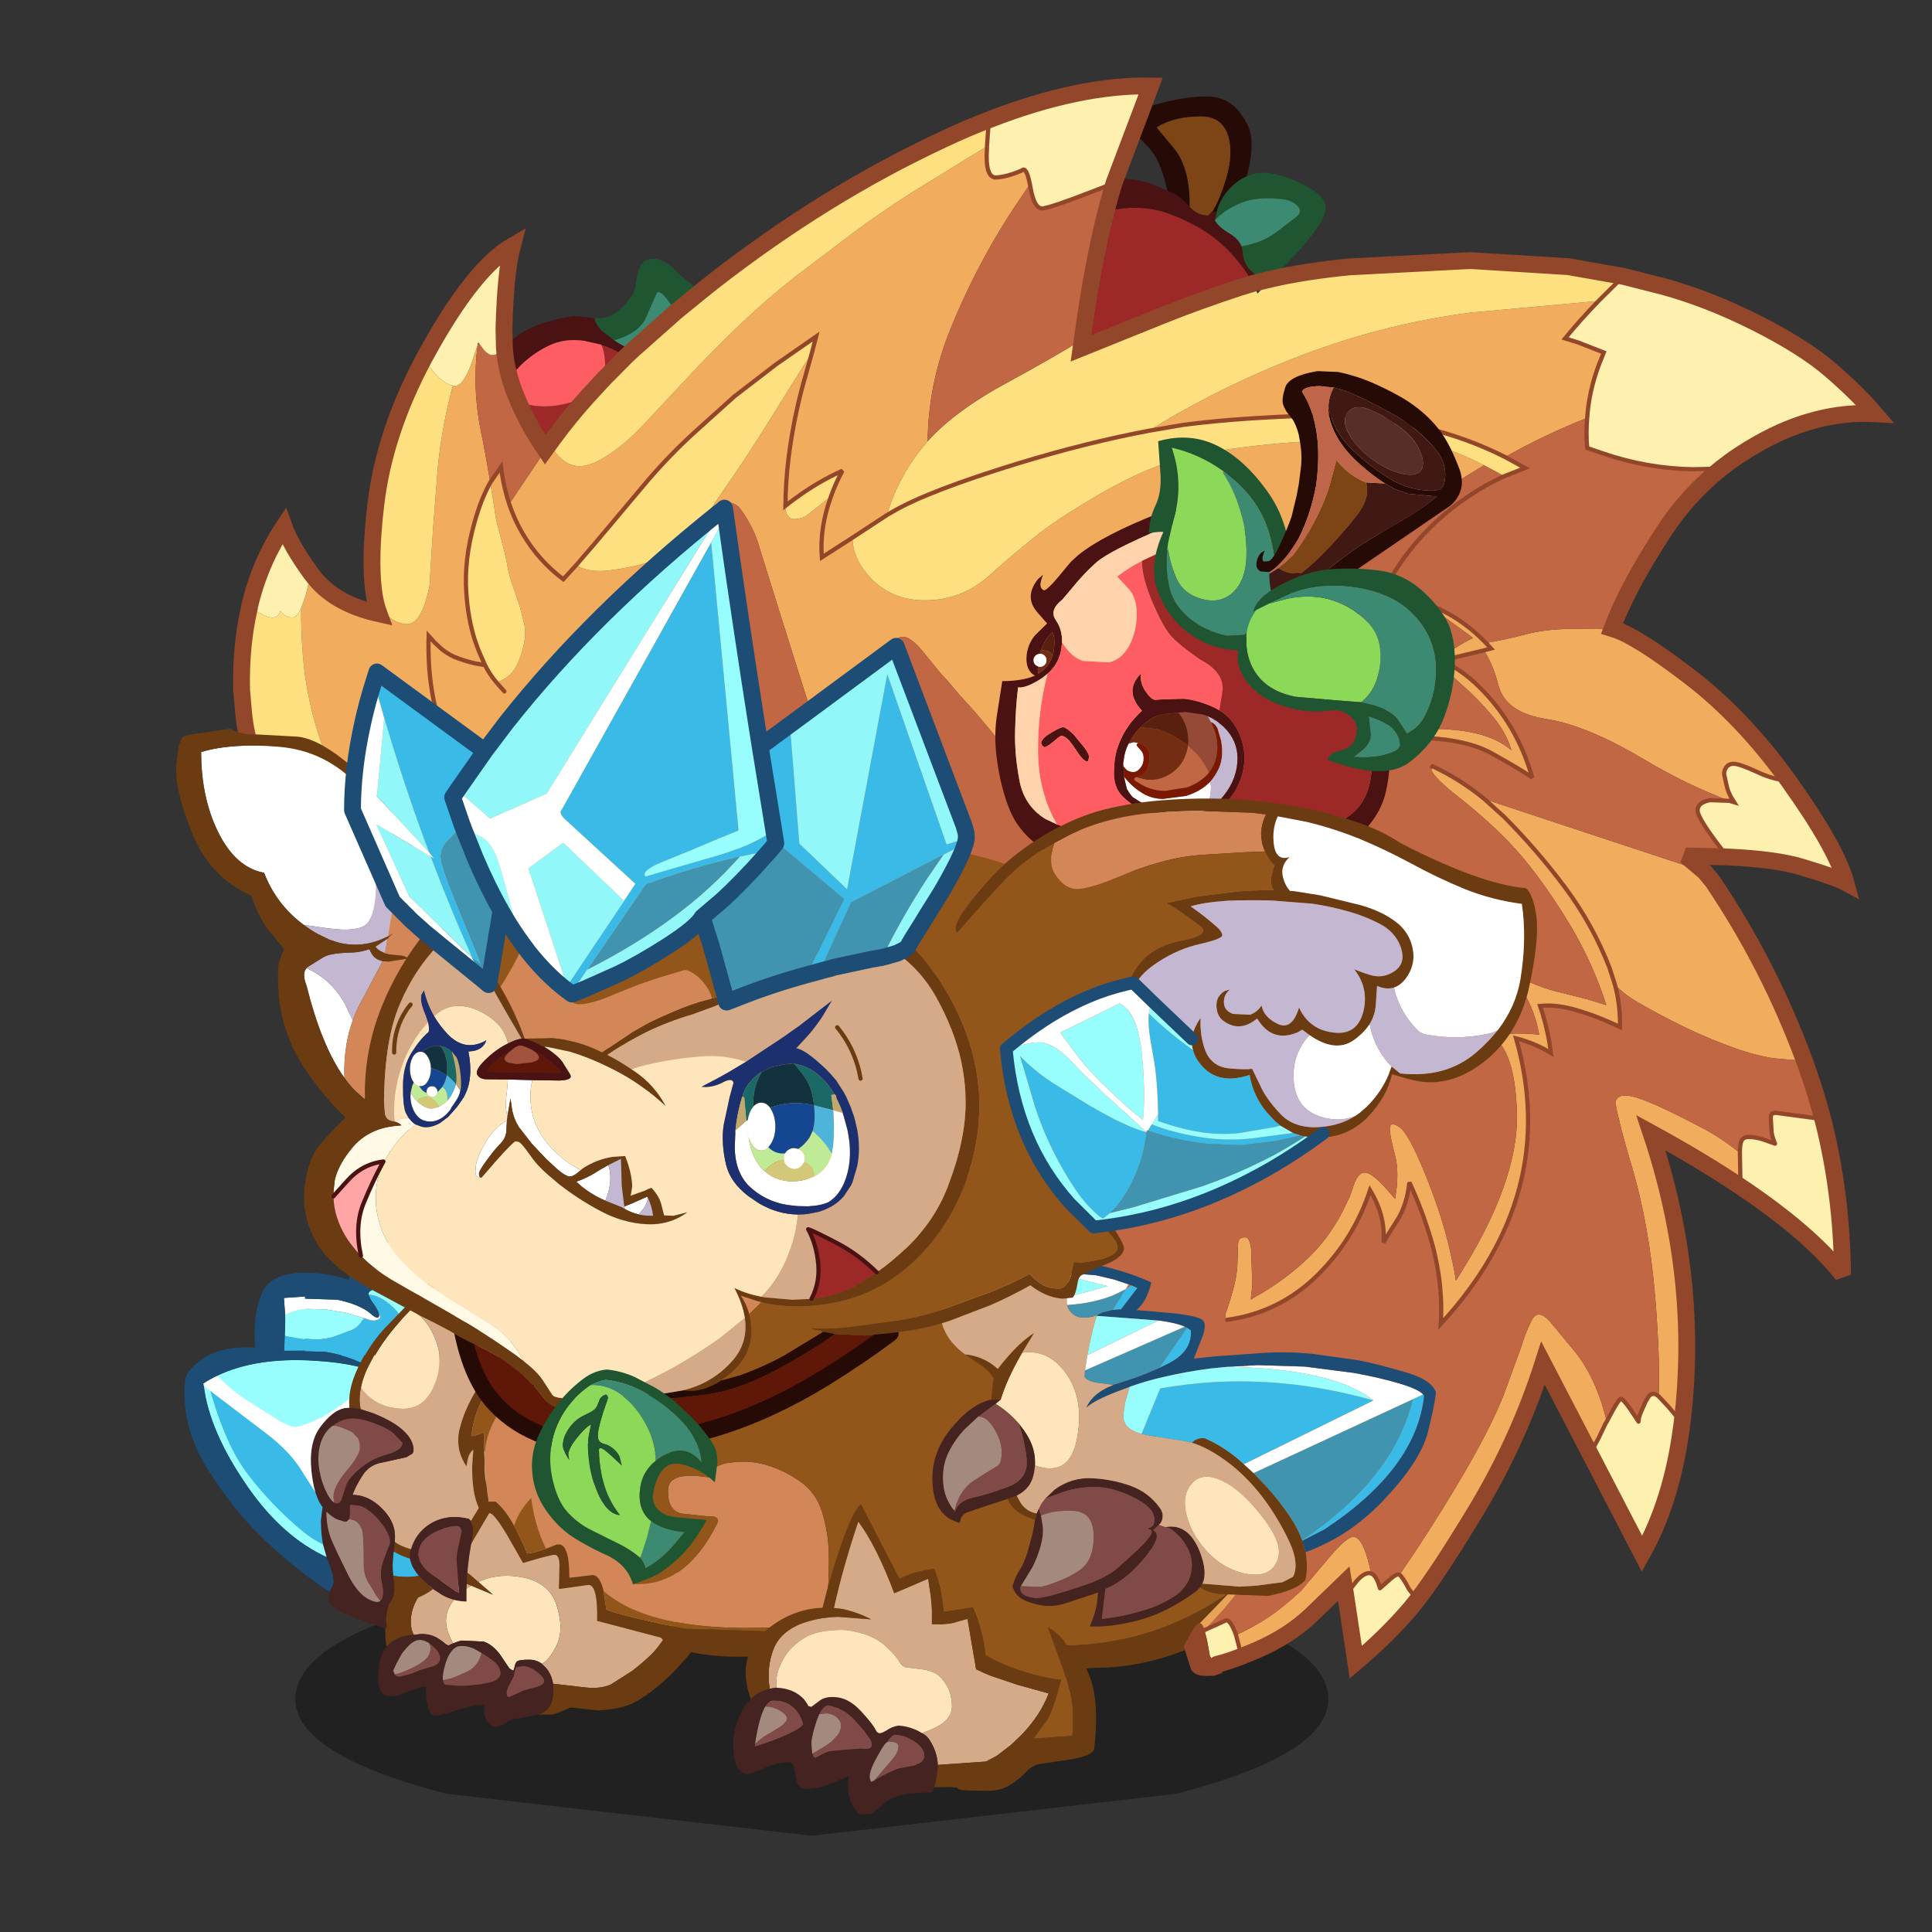 <svg xmlns:ffdec="https://www.free-decompiler.com/flash" xmlns:xlink="http://www.w3.org/1999/xlink" ffdec:objectType="frame" height="90" width="90" xmlns="http://www.w3.org/2000/svg"><rect width="100%" height="100%" fill="#333333" stroke="none"/><use ffdec:characterId="36" height="85.15" transform="translate(1.15 .95)" width="87" xlink:href="#a"/><defs><g id="a" transform="translate(-1.15 -.95)"><use ffdec:characterId="1" height="5.2" transform="matrix(1.2 0 0 2.445 13.758 72.802)" width="40.1" xlink:href="#b"/><use ffdec:characterId="3" height="98.75" transform="translate(8.625 56.487) scale(.196)" width="92.7" xlink:href="#c"/><use ffdec:characterId="5" height="62.7" transform="translate(17.612 68.162) scale(.196)" width="82.1" xlink:href="#d"/><use ffdec:characterId="7" height="84.45" transform="translate(8.59 59.287) scale(.196)" width="76.15" xlink:href="#e"/><use ffdec:characterId="9" height="126.1" transform="translate(21.348 53.055) scale(.196)" width="203.8" xlink:href="#f"/><use ffdec:characterId="11" height="380.25" transform="translate(10.854 3.612) scale(.196)" width="394.75" xlink:href="#g"/><use ffdec:characterId="13" height="74.4" transform="translate(34.151 70.016) scale(.196)" width="86.3" xlink:href="#h"/><use ffdec:characterId="15" height="87.4" transform="translate(43.431 58.644) scale(.196)" width="119.7" xlink:href="#i"/><use ffdec:characterId="17" height="106.75" transform="translate(8.204 33.954) scale(.196)" width="68.35" xlink:href="#j"/><use ffdec:characterId="23" height="227.05" transform="translate(14.157 23.277) scale(.196)" width="198.55" xlink:href="#k"/><use ffdec:characterId="25" height="51.1" transform="translate(24.783 63.797) scale(.196)" width="44.05" xlink:href="#l"/><use ffdec:characterId="27" height="86.65" transform="translate(46.367 23.712) scale(.196)" width="93.8" xlink:href="#m"/><use ffdec:characterId="29" height="50.65" transform="translate(53.521 20.387) scale(.196)" width="34" xlink:href="#n"/><use ffdec:characterId="31" height="57.35" transform="translate(58.523 17.28) scale(.196)" width="48.85" xlink:href="#o"/><use ffdec:characterId="33" height="48.2" transform="translate(57.648 26.481) scale(.196)" width="51.65" xlink:href="#p"/><use ffdec:characterId="35" height="103.35" transform="translate(44.52 37.196) scale(.196)" width="138.2" xlink:href="#q"/></g><g id="r" fill-rule="evenodd"><path d="M-40.25-7-27.1 3q6.15 4.6 9.2 9.95l2.7 4.2q.65 2.15 1.7 3.55l-.15 1-.25 2.15q0 3.15.5 5.7-2.4-1.15-4.6-2.9-3.75-3.05-7.15-6.6-3.4-3.55-6.1-7.1-2.85-3.8-4.8-8.25Q-37.8.8-39.1-3.25L-40.25-7M-2.8-29.85q2.5.15 5.15 2.4 1.45 1.2 2.05 2.2l-2.9 3q-3.65 3.8-6 8.55-4.15-1.85-8.6-2.55l-9.55-.25.15-3.55 3.3.6 3.85.25q2.15 0 4.35-.65l4.4-1.65q1.3-.55 2.5-2.35l.3-.4 1.2.4q1.55.45 2.55-.35l.05-.2q.05-.5-.3-.95-.3-1.05-1.9-3.2l-.6-1.3M7.25 32.9l.15.65q.5 1.7 2 3.45-3.2.55-6.15-.05-.25-2.6.05-5.05l.1-.7q1.8 1.1 3.85 1.7" fill="#3abae6" transform="translate(46.35 49.35)"/><path d="m-41.75-8.15 1.5 1.15 1.15 3.75Q-37.8.8-36.05 4.7q1.95 4.45 4.8 8.25 2.7 3.55 6.1 7.1 3.4 3.55 7.15 6.6 2.2 1.75 4.6 2.9l.85 3Q-23 27.75-31.2 16-40.4 2.8-41.75-8.15m34.6 3.1-2.3 1.65q-2.9 2.05-5.65 3.35-2.8 1.3-4.45 1.6-1.65.3-5.2-2l-6.7-4.25q-3-1.85-7.15-5.85 9.25-4.4 22.8-3.6 6.25.35 10.8 1.45l-.7 1.6q-1.35 3.25-1.45 6.05m6.1-26.15 2.4-.15q4.05.05 7.7 1.25L4.4-25.25q-.6-1-2.05-2.2-2.65-2.25-5.15-2.4-.05-1 1.75-1.35m-2.75 6.95-.3.4q-1.2 1.8-2.5 2.35l-4.4 1.65q-2.2.65-4.35.65l-3.85-.25-3.3-.6.05-1.5q.1-1.65.05-3.55l.7-.3q2.1-1 4.45-1.05l4.25.1 4.85.8 4.35 1.3" fill="#97fdfd" transform="translate(46.35 49.35)"/><path d="m-40.25-7-1.5-1.15-.1-.6.2-.1q1.45-.95 3.05-1.7 4.15 4 7.15 5.85l6.7 4.25q3.55 2.3 5.2 2 1.65-.3 4.45-1.6 2.75-1.3 5.65-3.35l2.3-1.65-.05.65.05.95v.5l-1.1.1-.2.05q-2.65.55-5.5 4.3-2.9 3.7-2.2 10.6.3 2.85.95 5.05l-2.7-4.2Q-20.95 7.6-27.1 3L-40.25-7m49.3-23.1q-3.65-1.2-7.7-1.25l-2.4.15-.1-2.75q0-4.15 1.6-6.8 1.8-2.95 5.05-2.95 4.1 0 5.35 3.35.5 1.35 1.05 7.35l-2.85 2.9M-3.8-24.25l-4.35-1.3-4.85-.8-4.25-.1q-2.35.05-4.45 1.05l-.7.3-.3-3.95 12.5.4q4.75 1 7.35 2.85l1.05.85q1.35 1.05 1.55.15l-.05-.55q.35.45.3.95l-.05.2q-1 .8-2.55.35l-1.2-.4" fill="#fff" transform="translate(46.35 49.35)"/><path d="M-38.6-10.55q-1.6.75-3.05 1.7l-.2.1-.3.25.4.35Q-40.4 2.8-31.2 16q8.2 11.75 18.65 16.55l.15.4q1.5 3.7 1.5 5.35 0 .95-.75 2.1l-.2.4q-7.4-4.8-15-11.9-7.6-7.1-14-17.3-6.4-10.25-5.35-21 .15-1.35 1.2-2.55 5.1-6 15.45-5.25-.6-7.6 1.5-12.75 2.05-5.15 10.5-5.1 5.65.05 10.05 1.7 1.7-7.35 3.45-10.5 3.1-5.5 8.9-5.5 4.65 0 8 2.65 3.25 2.55 3.25 5.75 0 1.3-1.3 3.9l-1.15 2.25L11.9-33q-.55-6-1.05-7.35Q9.6-43.7 5.5-43.7q-3.25 0-5.05 2.95-1.6 2.65-1.6 6.8l.1 2.75q-1.8.35-1.75 1.35l.6 1.3q1.6 2.15 1.9 3.2l.05.55q-.2.9-1.55-.15l-1.05-.85q-2.6-1.85-7.35-2.85l-12.5-.4.3 3.95q.05 1.9-.05 3.55l-.05 1.5-.15 3.55 9.55.25q4.45.7 8.6 2.55l-.5 1q-4.55-1.1-10.8-1.45-13.55-.8-22.8 3.6" fill="#1d4c74" transform="translate(46.35 49.35)"/><path d="M-4.4-7.7q.4-2.1 1.45-4.45l.2-.35.15-.35Q-.05-18.2 4.8-23.6l.4-.5 2.05-2.15q4.05 1.95 6.1 7.6Q15.4-13 12.6-7.4t-9 4.5q-4.95-.65-8-4.8" fill="#fee5bb" transform="translate(46.35 49.35)"/><path d="M-4.4-7.7q3.05 4.15 8 4.8 6.2 1.1 9-4.5t.75-11.25q-2.05-5.65-6.1-7.6l3.3-3.3 9.7-8.85q.75.85 1.55 1.2l7.75.75 9.95.35 3.65.75Q37.8-26 36.4-18q-1.7 9.45-1.5 21.3.15 11.8-6.8 20.6-3.1 3.9-6.35 5.9l.3-1.75q.7-3.3-1.05-4.65-4.95-1.2-8.9 1.2-3.5 2.2-4.6 6.1Q5 30 3.65 28.95l.05-1.25q0-4.1-3.95-7.5-2.9-2.45-6.15-2.45.65-1.85 2.25-4.4 1.65-2.8 4.9-3.3L6.4 8.8l1.5-.9.2-.55v-.7l-.15-.75q-1.2-4.3-9.6-7.6l-2.8-.9Q-5-4.95-4.4-7.7" fill="#d4aa88" transform="translate(46.35 49.35)"/><path d="M-7.15-2.95v-.5l-.05-.95.05-.65q.1-2.8 1.45-6.05l.7-1.6.5-1q2.35-4.75 6-8.55l2.9-3 4.65-4.85L11.9-33l1.75-1.8 5.3-5.45q.6 1.1 1.3 1.85l-9.7 8.85-3.3 3.3L5.2-24.1l-.4.5q-4.85 5.4-7.4 10.75l-.15.35-.2.35Q-4-9.8-4.4-7.7q-.6 2.75-.05 5.1l-.35-.1-2.35-.25m50.3-32.4 3.2 1.1q-4.9 6.85-6.55 14.3-1.85 8.35-2.55 22.5-.7 14.1-8.5 23.7-3.4 4.1-7.4 6l.4-2.45q3.25-2 6.35-5.9 6.95-8.8 6.8-20.6-.2-11.85 1.5-21.3 1.4-8 6.75-17.35m-30.4 75.5q-4.15 3.15-9.5 3.1h-.7l.25-.35q1.05-1.25.6-4.6l-.15-1.35q2.95.6 6.15.05l.35.4 3 2.75M7.5 30.7l-.15.5-.15.95.05.75q-2.05-.6-3.85-1.7l.25-2.25Q5 30 7.5 30.7" fill="#6b3c11" transform="translate(46.35 49.35)"/><path d="M-15.2 17.15q-.65-2.2-.95-5.05-.7-6.9 2.2-10.6 2.85-3.75 5.5-4.3l.2-.05 1.1-.1 2.35.25.35.1 2.8.9q8.4 3.3 9.6 7.6l.15.75v.7l-.2.55-1.5.9-5.65 1.25q-3.25.5-4.9 3.3-1.6 2.55-2.25 4.4 3.25 0 6.15 2.45 3.95 3.4 3.95 7.5l-.05 1.25-.25 2.25-.1.7q-.3 2.45-.05 5.05l.15 1.35q.45 3.35-.6 4.6l-.25.35q-.85 1.3-1 3.9l.2 2.25H1.1l-7.5-2.65q-5-1.95-5.5-3.6-.45-1.4.05-2.35l.2-.4q.75-1.15.75-2.1 0-1.65-1.5-5.35l-.15-.4-.85-3q-.5-2.55-.5-5.7l.25-2.15.15-1q-1.05-1.4-1.7-3.55m36.55 15.1q-.75 5.4-.65 10.85-3.15-.05-5.8-1.55l-2.15-1.4-3-2.75-.35-.4q-1.5-1.75-2-3.45l-.15-.65-.05-.75.15-.95.15-.5q1.1-3.9 4.6-6.1 3.95-2.4 8.9-1.2 1.75 1.35 1.05 4.65l-.3 1.75-.4 2.45m-31.9-12.55q1 .4 1.55-.9l.25-.8.75-2.3q.4-1.65 3.15-4.05T1.6 8.2q3.7-1.05 3.85-2.55V5.4q-.5-.9-2.1-2.25t-5-2.55Q-5.1-.6-7.15-.35q-1.9.25-3.7 1.5l-.3.2-.05.05-.45.35Q-13.3 3.2-14 5.55q-.7 2.45-.45 5 .3 2.95 1.45 5.7 1.15 2.65 2.25 3.35 0 .15.2.1m29.75 5.85q-.35-.4-.7-.4-2.35 0-5.2 1.4-3.5 1.7-4 4.6l-.1 1 .4 1.3.3.55 1.5 1.85.55.45.1.1.8.55 3.15 2.2 2.15 1.55.8.3-.2-2-.2-2.8-.2-2.85V33l.15-1.75q.15-1 .45-2.1l.6-2.8-.35-.8m-19 17.4.2-.25q.8-1.15.2-3.85Q0 36.1.85 33.6l1.25-3.4q.55-.8.35-1.9-.25-1.45-1.7-3.4-2.6-3.55-5.4-4.55L-7 20.1v2.05q.05.85-.15 1.35l-.65.6h-.65l-1.75-.55-2.4-1.8q0 4.1 1.45 7.25l.8 1.75.1.25 1.45 3 1.35 2.75q2.1 4.2 4.6 5.65 2.15 1.2 3.05.55m-12.8-21.2v-.05h-.05l.05.05" fill="#442321" transform="translate(46.35 49.35)"/><path d="M-10.75 19.6q-1.1-.7-2.25-3.35-1.15-2.75-1.45-5.7-.25-2.55.45-5 .7-2.35 2.35-3.8l.45-.35.05-.05.4-.05q1.05 0 4.3 1.55 1 .8 1.35 1.45.45.8.45 2.2 0 1.8-3.15 5.5-3.15 3.75-3.15 6.25l.2 1.35m3.6 3.9 1.35.4q.95.5 1.6 2 .45 1.15.45 7.95 0 1.85.35 3.05.3 1.1 1.2 2.4l1.5 2.5.9 1.15q-.9.65-3.05-.55-2.5-1.45-4.6-5.65L-8.8 34l-1.45-3-.1-.25-.8-1.75q-1.45-3.15-1.45-7.25l2.4 1.8 1.75.55h.65l.65-.6" fill="#a48a7e" transform="translate(46.35 49.35)"/><path d="M-10.85 1.15q1.8-1.25 3.7-1.5Q-5.1-.6-1.65.6q3.4 1.2 5 2.55 1.6 1.35 2.1 2.25v.25Q5.3 7.15 1.6 8.2q-3.7 1.05-6.45 3.45Q-7.6 14.05-8 15.7l-.75 2.3-.25.8q-.55 1.3-1.55.9l-.15-.1h-.05l-.2-1.35q0-2.5 3.15-6.25 3.15-3.7 3.15-5.5 0-1.4-.45-2.2-.35-.65-1.35-1.45-3.25-1.55-4.3-1.55l-.1-.15m30.05 24.4.35.8-.6 2.8q-.3 1.1-.45 2.1L18.35 33v.35l.2 2.85.2 2.8.2 2-.8-.3L16 39.15l-3.15-2.2-.8-.55-.1-.1-.55-.45L9.9 34l-.3-.55-.4-1.3.1-1q.5-2.9 4-4.6 2.85-1.4 5.2-1.4.35 0 .7.4m-19 17.4-.9-1.15-1.5-2.5q-.9-1.3-1.2-2.4-.35-1.2-.35-3.05 0-6.8-.45-7.95-.65-1.5-1.6-2l-1.35-.4q.2-.5.15-1.35V20.1l2.35.25q2.8 1 5.4 4.55 1.45 1.95 1.7 3.4.2 1.1-.35 1.9L.85 33.6Q0 36.1.6 38.85q.6 2.7-.2 3.85l-.2.25" fill="#7f4a47" transform="translate(46.35 49.35)"/></g><g id="s" fill-rule="evenodd"><path d="m-18.9-2.25 1.8.75 3.35 1.4-3.5-3.05q4.2-1.95 9.15-1.3 7.6.95 9.45 6.75 1.85 5.75.1 9.5-1.8 3.7-3.55 4.5h-.05q-1.3-.95-2.95-.95-2.45 0-2.9.4-.45.35-.6 1.3l-.25.85q-.1.15-1-.5l-1.55-2.3q-2-3.2-4.55-4.05l-5.3-.25q-1 .25-1.9.65h-.05q-4.1-6.85 1.65-11.8 1.25-1.1 2.65-1.9" fill="#fee5bb" transform="translate(41.05 31.35)"/><path d="M-8.7-29.55q4.9 3.7 43.85 27.3Q27.6 9.8 24.85 13.1q-1.7 1.95-5.4 4.85l-5.1 3.25q-2.4 1.15-6.15.75L.9 21.1H.55q-.35-2.15-1.6-3.7l-1.1-1.1h.05q1.75-.8 3.55-4.5 1.75-3.75-.1-9.5Q-.5-3.5-8.1-4.45q-4.95-.65-9.15 1.3L-19.4-5l-2.8-1.65 13.5-22.9m-10.2 27.3q-1.4.8-2.65 1.9-5.75 4.95-1.65 11.8l-.3.15-.45.2q-.5.45-1.6-.65l-1.3-.9q-2.4-1.4-5.2-.85l-.5.05q-.85-1.55-.7-3.7.15-2.8 1.85-5.4 1.7-2.65 4.75-3.75l2.7-.3 2.4.45 2.65 1" fill="#d4aa88" transform="translate(41.05 31.35)"/><path d="m35.15-2.25.8.45 5.1 3.1Q37.25 8.75 34 12.8q-3.6 4.45-7.05 7.6-3.5 3.1-6.75 4.95-3.25 1.8-9.05 2.05l-6.5-.7Q1 28.4.05 28.4l-2.95-.05q1.55-.55 2.35-1.55Q.6 25.35.6 22.45L.55 21.1H.9l7.3.85q3.75.4 6.15-.75l5.1-3.25q3.7-2.9 5.4-4.85 2.75-3.3 10.3-15.35m-74.2 14.5q-1.2-7.85 2.4-14.9l1.9-3.05 2.2-2q1.4-.75 3.2-.95 2.1-.25 4.1.5l.2.1q4.4-6.55 14.35-23.3l1.55 1.4.4.35.05.05-13.5 22.9L-19.4-5l2.15 1.85 3.5 3.05-3.35-1.4-1.8-.75-2.65-1-2.4-.45-2.7.3Q-29.7-2.3-31.4.35q-1.7 2.6-1.85 5.4-.15 2.15.7 3.7-3.45.3-5.4 1.8l-1.1 1" fill="#6b3c11" transform="translate(41.05 31.35)"/><path d="m-2.9 28.35-1.6.4-4.7.8q-.55.15-1.9 1.05-1.1.75-2.1.75-.95 0-1.8-1.2-.9-1.25-.9-2.7l.1-1.2-1.25-.15q-1.65.15-5.55 1.35-3.85 1.2-5 1.2-1 0-1.6-2.1-.5-1.7-.5-3.6l.05-1.25q-2.25.4-4 1.1l-2.55 1-.7.2-2.5-.1-.75-.7q-.75-.95-.85-2.65-.15-2.5.4-5.1.4-1.9 1.55-3.2l1.1-1q1.95-1.5 5.4-1.8l.5-.05q2.8-.55 5.2.85l1.3.9q1.1 1.1 1.6.65l.45-.2.3-.15h.05q.9-.4 1.9-.65l5.3.25q2.55.85 4.55 4.05l1.55 2.3q.9.65 1 .5l.25-.85q.15-.95.6-1.3.45-.4 2.9-.4 1.65 0 2.95.95l1.1 1.1Q.2 18.95.55 21.1l.05 1.35q0 2.9-1.15 4.35-.8 1-2.35 1.55M-28.95 11.4q-1.2-.75-2.15-.75-1.4 0-2.8 1.5-1.4 1.45-1.85 2.4l-.95 1.75-.6 1.3-.15.35.35.9q.35.55 1.05.55l2.75-.65 2.2-.9 3.3-1q1.5-.55 1.5-1.9 0-1.35-1.7-2.8l-.95-.75m22.3 5.45-1.65.3-.4 1.45v.15l-.1.5-.9 1.75q-.8 1.35-.8 2.35l.1.65.15.1.3.15L-8 23.4q1.65-.9 2.35-.95l2.55-.7q1.85-.65 1.5-1.65-.4-1-2.1-2.15l-.55-.35q-1.3-.75-2.4-.75m-19 3.35q.1.75.5 1.1l2.85.25h2.1l3.15-.3 2.65-.5q1.4-.4 2-1.05l.35-.5q.35-.85-.3-2.05-.4-.8-1.1-1.35-1.45-1.15-3-2.05l-1.5-.85q-2.1-1.1-4.2-.7-2 .85-3 4.5-.65 2.25-.5 3.5" fill="#442321" transform="translate(41.05 31.35)"/><path d="m-28.95 11.4.95.75q1.7 1.45 1.7 2.8 0 1.35-1.5 1.9l-3.3 1-2.2.9-2.75.65q-.7 0-1.05-.55 1.2-.15 4.1-1.5 3.25-1.55 4.05-3.15.75-1.65 0-2.8m22.3 5.45q1.1 0 2.4.75l.55.35Q-2 19.1-1.6 20.1q.35 1-1.5 1.65l-2.55.7q-.7.05-2.35.95l-1.95.85-.3-.15-.15-.1-.1-.65q0-1 .8-2.35l.9-1.75.1-.5v-.15l.4-1.45 1.65-.3m-9.8-3.1q1.55.9 3 2.05.7.55 1.1 1.35.65 1.2.3 2.05l-.35.5q-.6.65-2 1.05l-2.65.5-3.15.3h-2.1l-2.85-.25q-.4-.35-.5-1.1 2-.25 3.75-1.1l2.1-.95q2.2-1.15 3.05-3.4l.3-1" fill="#7f4a47" transform="translate(41.05 31.35)"/><path d="m-37.1 18.85-.35-.9.15-.35.6-1.3.95-1.75q.45-.95 1.85-2.4 1.4-1.5 2.8-1.5.95 0 2.15.75.75 1.15 0 2.8-.8 1.6-4.05 3.15-2.9 1.35-4.1 1.5m20.65-5.1-.3 1q-.85 2.25-3.05 3.4l-2.1.95q-1.75.85-3.75 1.1-.15-1.25.5-3.5 1-3.65 3-4.5 2.1-.4 4.2.7l1.5.85" fill="#a48a7e" transform="translate(41.05 31.35)"/></g><g id="t" fill-rule="evenodd"><path d="M3.75-20.85q-2.3-1.05-4.7-1.7h5.6l-.9 1.7m-13.2-2.85-4.95.05.15-3.55 3.3.6 1.5.2v2.7M-32-14.15l13.15 10q6.15 4.6 9.2 9.95l2.7 4.2q.65 2.15 1.7 3.55l-.15 1-.25 2.15q0 3.15.5 5.7-2.4-1.15-4.6-2.9-3.75-3.05-7.15-6.6-3.4-3.55-6.1-7.1-2.85-3.8-4.8-8.25-1.75-3.9-3.05-7.95L-32-14.15m47.5 39.9.15.65q.5 1.7 2 3.45-3.2.55-6.15-.05-.25-2.6.05-5.05l.1-.7q1.8 1.1 3.85 1.7" fill="#3abae6" transform="translate(38.1 42.2)"/><path d="M-4.3 25.4q-10.45-4.8-18.65-16.55-9.2-13.2-10.55-24.15l1.5 1.15 1.15 3.75q1.3 4.05 3.05 7.95Q-25.85 2-23 5.8q2.7 3.55 6.1 7.1 3.4 3.55 7.15 6.6 2.2 1.75 4.6 2.9l.85 3m-26.05-43.1q9.25-4.4 22.8-3.6 6.25.35 10.8 1.45l-.7 1.6Q1.2-15 1.1-12.2l-2.3 1.65Q-4.1-8.5-6.85-7.2q-2.8 1.3-4.45 1.6-1.65.3-5.2-2l-6.7-4.25q-3-1.85-7.15-5.85m16.1-9.5.05-1.5q.1-1.65.05-3.55l.7-.3q1.9-.9 4-1v7.15l-1.5-.2-3.3-.6" fill="#97fdfd" transform="translate(38.1 42.2)"/><path d="m-33.6-15.9.2-.1q1.45-.95 3.05-1.7 4.15 4 7.15 5.85l6.7 4.25q3.55 2.3 5.2 2 1.65-.3 4.45-1.6 2.75-1.3 5.65-3.35l2.3-1.65-.05.65.05.95v.5L0-10l-.2.05q-2.65.55-5.5 4.3-2.9 3.7-2.2 10.6.3 2.85.95 5.05l-2.7-4.2q-3.05-5.35-9.2-9.95l-13.15-10-1.5-1.15-.1-.6m19.45-16.35-.3-3.95 5-.35v3q-2.1.1-4 1l-.7.3" fill="#fff" transform="translate(38.1 42.2)"/><path d="M-3.6 33.65q-7.4-4.8-15-11.9-7.6-7.1-14-17.3-6.4-10.25-5.35-21 .15-1.35 1.2-2.55 5.1-6 15.45-5.25-.6-7.6 1.5-12.75 2.05-5.1 10.35-5.1v5.65l-5 .35.3 3.95q.05 1.9-.05 3.55l-.05 1.5-.15 3.55 4.95-.05v1.15h8.5q2.4.65 4.7 1.7l-.5 1q-4.55-1.1-10.8-1.45-13.55-.8-22.8 3.6-1.6.75-3.05 1.7l-.2.1-.3.25.4.35q1.35 10.95 10.55 24.15Q-14.75 20.6-4.3 25.4l.15.4q1.5 3.7 1.5 5.35 0 .95-.75 2.1l-.2.4" fill="#1d4c74" transform="translate(38.1 42.2)"/><path d="M3.85-14.85q.4-2.1 1.45-4.45l.2-.35.15-.35L7-22.55h15.4q.45 4.05-1.55 8-2.8 5.6-9 4.5-4.95-.65-8-4.8" fill="#fee5bb" transform="translate(38.1 42.2)"/><path d="M3.85-14.85q3.05 4.15 8 4.8 6.2 1.1 9-4.5 2-3.95 1.55-8h13.5v19.7h2.15l-2.7 5q-4.05 7.95-6.1 14.1-4.95-1.15-8.9 1.2-3.5 2.2-4.6 6.1-2.5-.7-3.85-1.75l.05-1.25q0-4.1-3.95-7.5-2.9-2.45-6.15-2.45.65-1.85 2.25-4.4Q5.75 3.4 9 2.9l5.65-1.25 1.5-.9.2-.55v-.7l-.15-.75q-1.2-4.3-9.6-7.6l-2.8-.9q-.55-2.35.05-5.1" fill="#d4aa88" transform="translate(38.1 42.2)"/><path d="m3.25-19.85.5-1 .9-1.7H7L5.65-20l-.15.35-.2.35q-1.05 2.35-1.45 4.45-.6 2.75-.05 5.1l-.35-.1-2.35-.25v-.5l-.05-.95.05-.65q.1-2.8 1.45-6.05l.7-1.6m12.5 43.4-.15.5-.15.95.05.75q-2.05-.6-3.85-1.7l.25-2.25q1.35 1.05 3.85 1.75m1.9 6.3.35.4L21 33q-4.15 3.15-9.5 3.1h-.7l.25-.35q1.05-1.25.6-4.6l-.15-1.35q2.95.6 6.15.05" fill="#6b3c11" transform="translate(38.1 42.2)"/><path d="m-3.6 33.65.2-.4q.75-1.15.75-2.1 0-1.65-1.5-5.35l-.15-.4-.85-3q-.5-2.55-.5-5.7l.25-2.15.15-1q-1.05-1.4-1.7-3.55-.65-2.2-.95-5.05-.7-6.9 2.2-10.6 2.85-3.75 5.5-4.3L0-10l1.1-.1 2.35.25.35.1 2.8.9q8.4 3.3 9.6 7.6l.15.75v.7l-.2.55-1.5.9L9 2.9q-3.25.5-4.9 3.3-1.6 2.55-2.25 4.4 3.25 0 6.15 2.45 3.95 3.4 3.95 7.5l-.05 1.25-.25 2.25-.1.7q-.3 2.45-.05 5.05l.15 1.35q.45 3.35-.6 4.6l-.25.35q-.85 1.3-1 3.9l.2 2.25h-.65l-7.5-2.65q-5-1.95-5.5-3.6-.45-1.4.05-2.35m1.3-21.1q1 .4 1.55-.9l.25-.8.75-2.3Q.65 6.9 3.4 4.5t6.45-3.45Q13.55 0 13.7-1.5v-.25L11.6-4q-1.6-1.35-5-2.55-3.45-1.2-5.5-.95-1.9.25-3.7 1.5l-.3.2-.05.05-.45.35q-1.65 1.45-2.35 3.8-.7 2.45-.45 5 .3 2.95 1.45 5.7 1.15 2.65 2.25 3.35 0 .15.2.1m31.55 3.7Q31 17.6 30.3 20.9l-.3 1.75-.4 2.45q-.75 5.4-.65 10.85-3.15-.05-5.8-1.55L21 33l-3-2.75-.35-.4q-1.5-1.75-2-3.45l-.15-.65-.05-.75.15-.95.15-.5q1.1-3.9 4.6-6.1 3.95-2.35 8.9-1.2m-1.8 2.15q-.35-.4-.7-.4-2.35 0-5.2 1.4-3.5 1.7-4 4.6l-.1 1 .4 1.3.3.55q.65 1.1 1.5 1.85l.55.45.1.1.8.55 3.15 2.2 2.15 1.55.8.3-.2-2-.2-2.8-.2-2.85v-.35q0-.8.15-1.75l.45-2.1.6-2.8-.35-.8m-19 17.4.2-.25q.8-1.15.2-3.85-.6-2.75.25-5.25l1.25-3.4q.55-.8.35-1.9-.25-1.45-1.7-3.4-2.6-3.55-5.4-4.55l-2.35-.25V15l-.15 1.35-.65.6H-.2l-1.75-.55q-1.2-.6-2.4-1.8 0 4.1 1.45 7.25l.8 1.75.1.25 1.45 3L.8 29.6q2.1 4.2 4.6 5.65 2.15 1.2 3.05.55m-12.8-21.2v-.05h-.05l.05.05" fill="#442321" transform="translate(38.1 42.2)"/><path d="M-2.5 12.45q-1.1-.7-2.25-3.35Q-5.9 6.35-6.2 3.4q-.25-2.55.45-5 .7-2.35 2.35-3.8l.45-.35.05-.05.4-.05q1.05 0 4.3 1.55l1.35 1.45q.45.8.45 2.2 0 1.8-3.15 5.5Q-2.7 8.6-2.7 11.1l.2 1.35m3.6 3.9 1.35.4q.95.5 1.6 2 .45 1.15.45 7.95 0 1.85.35 3.05.3 1.1 1.2 2.4l1.5 2.5.9 1.15q-.9.65-3.05-.55Q2.9 33.8.8 29.6l-1.35-2.75-1.45-3-.1-.25-.8-1.75q-1.45-3.15-1.45-7.25 1.2 1.2 2.4 1.8l1.75.55h.65l.65-.6" fill="#a48a7e" transform="translate(38.1 42.2)"/><path d="M-2.6-6q1.8-1.25 3.7-1.5 2.05-.25 5.5.95 3.4 1.2 5 2.55l2.1 2.25v.25Q13.55 0 9.85 1.05 6.15 2.1 3.4 4.5.65 6.9.25 8.55l-.75 2.3-.25.8q-.55 1.3-1.55.9l-.15-.1h-.05l-.2-1.35q0-2.5 3.15-6.25Q3.6 1.15 3.6-.65q0-1.4-.45-2.2L1.8-4.3q-3.25-1.55-4.3-1.55L-2.6-6m30.05 24.4.35.8-.6 2.8-.45 2.1q-.15.95-.15 1.75v.35l.2 2.85.2 2.8.2 2-.8-.3L24.25 32l-3.15-2.2-.8-.55-.1-.1-.55-.45q-.85-.75-1.5-1.85l-.3-.55-.4-1.3.1-1q.5-2.9 4-4.6 2.85-1.4 5.2-1.4.35 0 .7.4M1.1 16.35 1.25 15v-2.05l2.35.25q2.8 1 5.4 4.55 1.45 1.95 1.7 3.4.2 1.1-.35 1.9l-1.25 3.4q-.85 2.5-.25 5.25.6 2.7-.2 3.85l-.2.25-.9-1.15-1.5-2.5q-.9-1.3-1.2-2.4-.35-1.2-.35-3.05 0-6.8-.45-7.95-.65-1.5-1.6-2l-1.35-.4" fill="#7f4a47" transform="translate(38.1 42.2)"/></g><g id="u"><path d="M-67.35 44.4q-.9-3.8-2.65-3.8l-2.55.3-2.55.3h-.4q.05-9.3-3.55-7.65l-2 .8q-2.75-5.7-3.5-12.1l-.8.9q-2.25 2.55-3.3 5.7-1.9-3.55-4.3-5.65h-1.8l-.45-4-.3-2.95-.15-2.7.1-2.3q.3-4.55 3.5-9.55L-88.9-3l3.25-5 17.8-27.9.7-1.1.6.15-.6-.15 3.1-4.95-2.5 5.1 5.3 1.6v.55l-.25 3.85-.3 2.1-.6 3.05q0 .5-.35 1.75l-.4 1.7q0 3-3.6 10.7-3.6 7.75-3.6 9.35l.15.55-.55-.15q-1.2 23.35 10.95 44.55 12.05.5 19.5-14.55.5-1.75-2.35-1.55l-6.2-.65q-3.35-.8-3.2-5.6.05-4.7 10.25-2.9-.2-1.95 1.4-2.7 1.75-.85 2.8-.85 4.65-.75 8.8.45t8 3.85q3.85 2.6 5.35 7.3 1.45 4.7 1.6 9.6.15 4.85-.25 9.65-.3 3.7-1.05 7.4-38.75 3.95-52.2-7.8" fill="#d38658" fill-rule="evenodd" transform="translate(101.9 63.05)"/><path d="m83.65-12.8 7.7-.65q7.4 15.15 9.8 28.75 2.5 14.4-3.1 22.15l-4.2 5.05-8.75 7.95q-6 5.1-16.7 8.9-9.6 3.35-19 3.3-7.25.6-14.4.25l-12.55-.45-4.1-.35-20.75-1.9-14.75-.95-10.85.3q-7.55 1-15.65-.1-8.1-1.15-10.05-3.95l-15.2-4q.2-9.2-2.4-8.5l-6.45.9-.25-.1.05-1.3.1-4.3q-.05-2.4-1.15-2.4-1.1 0-7.5 1.95l-3.8-6.65q-3.1-5.2-4.15-5.2-.35 0-.7.6l-.55.75q-1.5-2.65-2.05-4.6-.85-3-.85-7.75l.15-2.25.15-1.9q-.95.8-1.25 1.95l-.25 1.15-.15.9q-2.75-4.05-1.65-8.8l.35-1.25q1.2-4.25 4.3-9.1 3.2-5.15 25.2-34.6l3.15-4.25-2.95 4.45 1.15 1.15 3.3-4.25-3.1 4.45q-16.6 23.3-18.35 25.4-3.65 4.5-6.7 9.3Q-98.2 2-98.8 7.6l1.2-.25 1.8-.6.05 4.5.1 2.3q-.15 3.15.45 5.65l.45 4h1.8q2.4 2.1 4.3 5.65l.3.55q1.6 3.1 2.85 6.1 1.9-.2 4.45-1.15l2-.8q3.6-1.65 3.55 7.65h.4l2.55-.3 2.55-.3q1.75 0 2.65 3.8l.65 4.4q1.15.55 5.75 1.75l6.3 1.45 6.65 1.35 19.8.65 11.45-.95h1.45l4.4-.1 13.5.45 12.95 1.8 9.15 1.15 10.75.9q17.25 1 31.3-4.6 4.8-1.95 9.2-4.45l4.2-2.6 4.25-3.1q3.15-2.35 5.35-5.05 4.6-6.4 5.1-14.25 1.05-17.65-11.2-36" fill="#6b3c11" fill-rule="evenodd" transform="translate(101.9 63.05)"/><path d="M83.65-12.8q12.25 18.35 11.2 36-.5 7.85-5.1 14.25-2.2 2.7-5.35 5.05l-4.25 3.1-4.2 2.6q-4.4 2.5-9.2 4.45-14.05 5.6-31.3 4.6l-10.75-.9-9.15-1.15L2.6 53.4l-13.5-.45-4.4.1h-1.45L-28.2 54l-19.8-.65-6.65-1.35-6.3-1.45q-4.6-1.2-5.75-1.75l-.65-4.4q13.45 11.75 52.2 7.8.75-3.7 1.05-7.4.4-4.8.25-9.65-.15-4.9-1.6-9.6-1.5-4.7-5.35-7.3-3.85-2.65-8-3.85-4.15-1.2-8.8-.45-1.05 0-2.8.85-1.6.75-1.4 2.7-10.2-1.8-10.25 2.9-.15 4.8 3.2 5.6l6.2.65q2.85-.2 2.35 1.55-7.45 15.05-19.5 14.55-12.15-21.2-10.95-44.55l.55.15-.15-.55q0-1.6 3.6-9.35 3.6-7.7 3.6-10.7l.4-1.7q.35-1.25.35-1.75l.6-3.05.3-2.1.25-3.85v-.55l5.95 1.95q5.05 1.75 11.9 4.7l2-18.75Q-36.95-91.1 83.65-12.8m-164.7 47.15q-2.55.95-4.45 1.15-1.25-3-2.85-6.1l-.3-.55q1.05-3.15 3.3-5.7l.8-.9q.75 6.4 3.5 12.1m-14.7-23.1-.05-4.5-1.8.6-1.2.25q.6-5.6 3.55-10.35 3.05-4.8 6.7-9.3 1.75-2.1 18.35-25.4l3.1-4.45-2.95 4.55 1.6 1.05.7-.9 3.7-4.75-3.1 4.95-.7 1.1L-85.65-8l-3.25 5-3.15 4.7q-3.2 5-3.5 9.55h-.2m28-48.45.6.2-.6-.2m24.35 8.6q7.2 3.05 16.45 7.45-9.25-4.4-16.45-7.45" fill="#92551a" fill-rule="evenodd" transform="translate(101.9 63.05)"/><path d="m34.15 25.85-1.45-.4m25.8 9q-6.85-2.95-11.9-4.7l-5.95-1.95q-.1-3.15-1-8.85-.95-5.75-1.8-8.8m-2.5 16.05 5.3 1.6m-5.3-1.6-.6-.15-.6-.2m40.8 16.05q-9.25-4.4-16.45-7.45" fill="none" stroke="#999" stroke-linecap="round" stroke-linejoin="round" stroke-width=".5"/></g><g id="v"><path d="M132.3-59.8q5.3 1.7 17.55 11.05 12.75 9.7 23.65 24.8h-.05q-3.15 0-7.3-1.95-4.2-1.95-5.6-1.95-1.25 0-1.85 1-.6.95-.3 1.95l.5 2.25q.25 1.25 1.05 2.75l.75 1.2-1.2-.35q-10.25-3.9-19.65-9.5Q125.75-37 116-38.5q-9.75-1.5-11.4-8.2-1.3-5-3.4-8.1l-9.95 2.4q4.9 2.4 8.7 6.15 9.15 8.95 12.75 21.7-1.9-1.45-9.5-5.7-7.6-4.3-22.9-3.75l4.95-1.85 1.7-.05q2.4-.45 6.6-.05 9.45.75 14.2 4.9-1.15-4.05-4.4-8-3.25-3.95-6.85-7.1l-6.7-6.05q4.85-3.65 8.85-5.55l-7-5.1-3.7-2.9q7.75 2.95 13.75 9.2 4.8-.85 9.2-2 4.8-1.3 10.7-1.35l9.4.05.7.05h.6m21.4 57.65 1.9 2.3q13.5 20.05 21.8 42.65l-7.3-.65q-5.05-.75-11.4-3.2-6.4-2.45-11.4-5-4.85-2.4-9.55-5.15-3.05-1.7-5.4-4.15l-1.25-3.9q-3.95-10.25-10.6-19.2-6.65-8.9-14.5-16.8l-4.65-4.2 4.65 4.2q7.85 7.9 14.5 16.8 6.65 8.95 10.6 19.2l1.25 3.9q1.3 4.85 1.2 10.05l-1-.45q-3.55-1.65-6.8-2.75l-2.4-.75q-4.75-1.45-8.8-1.05l.6 1.8q1.4 4.65 2 9.4-3-1.85-6.15-2.85-1.05-.4-2.15-.65 10.55 36.95-17.9 67.9.65-10.25-2.55-20.8-2-6.6-4.9-12.85-.6 5.4-2.9 9-2.3 3.55-3.25 5.25.3-4.1-1.05-7.9-.8-2.25-2.15-4.5-3.85 11.6-12.4 20.1-9.1 9-21.55 10.7l-.2-.2q-.25-.25-.25-1.05 2.7-7.75 2.85-11.45l.15-4.85q0-1.1.35-1.55.3-.5 1.4-.5 1.1 0 1.4 2.95l.25 8.7-.3 2.45v.7q1.1-.75 2.7-1.6 4.7-2.85 8.65-6.25t6.7-7.1q2.75-3.7 4.8-8.25l.65-1.3 1.15-3.35q1-2.35 2.4-2.35 1.5 0 4.55 3.25l2.65 3q1.1-6.3-.05-10.5-1.2-4.4-1.2-6.2 0-1.85 2.2-.4Q83.2 59.8 87.1 69.3q3.85 9.5 5.65 16.95 1.35 5.55 1.8 8.75 14.95-23.25 14.5-39.8-.4-15-6.1-18.5l1.6-.15q4.95-.6 9.8 0-.7-3.95-2.3-7.4-1.8-3.85-4.05-7.15 5.95 3.35 11.8 4.6l5.9 1.5 4.6 1.4q-3.15-9.85-8.5-18.85-5.6-9.3-11.3-16.15-5.7-6.85-15.5-14.6-7.4-5.8-6.1-7.05l.15-.1q6.65 3.15 12.3 7.8l52.35 17.3m8.5 74.8q-9.3-6.25-21.3-12.8 11.6 34.7 7.4 69l-3.2-3.85-2.35-2.5q.35-8.85-.8-23.25-1.45-17.6-5.65-31.6-2.95-9.85-3.85-14.95.45-2.65 5.1-1.2 4.65 1.45 15.45 7.15 4.6 2.4 9.05 6v.25l.15 7.75m-35.75 63.5-11.2-21.55q-5.8 18.2-15.9 35-8.7 14.4-13.95 21.25l-1.95-2.45q-1.55-2.95-2.3-3.5Q88 155 94.7 143.8q7.9-13.2 11.25-21.75l4.2-11.5q.85-3 2.35-6 1.45-3.05 4.35.1l6.25 7.55q3.4 4.35 5.65 10.65.9 2.5 1.65 5.65l-.35.6-1.6 3.35-2 3.7m2-274q-4.45 4.6-7.95 8.9l3.05.95 6.15 2.4-1.1 2.75q-2.4 6.3-2.85 12.8-10.1 3.95-19.5 9.3-17.4-8.8-40.2-10-21.4.4-36.3 2.35L21.6-107l1.65-1.05q17.7-10.7 37.1-17.8 18.45-6.75 37.85-9.25l30.25-2.75M-31-104.5l-.8.95q-6.15 7.35-8.9 16.6l-8.15 5.35q-.05 4.5 3.55 8.75 5.25 6.25 13.9 6.15 8.6-.1 15-5.85 6.45-5.75 11.35-9.6 4.9-3.9 13.85-9.15 8.9-5.3 16.5-7.9 5.4-1.8 10.95-2.75 17.8-2.9 35.65-2.9l14.75.9q5.7.6 14.6 5.15-17.6 10.55-33.9 23.1-18.05 13.85-35 28.75Q14.45-31.2 3.15-22.9q-3.65 2.65-6.7 3.6l-6.25-8.25-.2-.25q-6.25-8.75-13.25-16.2l-3.2-3.8-1.05-1.05-4.7-5.75q-2.85-3.45-4.75-3.45t-11.55 7.7l-10.65 8.8-.85-2.7-6-19.05-5.1-16.35q-1.2-4.25-4.2-8.5-2.3-3.25-6.95-.65l2.65-3.95q5.5-7.85 10.55-16l8.55-13.7 1.95-2.9 1.05-4.05-9.5 6.6-9.95 7.65-9.6 8.65q-5.8 5.3-10.95 11.3l-12.15 14.45-4.85 5.65-3.1 3.4q-5.9-4.45-9.65-10.85-1.95-3.3-3.2-7.05 1.25 3.75 3.2 7.05 3.75 6.4 9.65 10.85l3.1-3.4q2.65 1.8 7.3 1.35 7.1-.8 12.9-3.05 1.7-.7 3.2-1.55-.95 2.25-1.7 6.45-1.35 7.3-1.35 15.95 0 19.1 12.55 42.1 8.45 15.5 15.4 22.55l7.5 7.05q6.6 6.55 11.55 13.35 10.45 14.4 13.8 30.05l-6.3-5.95q4.8 12.1 7.4 25.4-.75 4.95-2.9 12.25-19.8-14.8-35.15-24.65-35.85-22.95-70.75-47.4l-1.8 4.9Q-158.8-4.95-161.4-8.1q-5.35-6.65-9.25-14.4-3.65-7.15-5.85-14.7-2.25-7.75-2.95-15.95-.5-5.85-.45-11.7l.95-2.65q.6-2.05 1.25-5.25l.45.05q5 6.8 15.85 9.2-.9-2.4-1.3-5.65l1.75 3.95q1.95 3.6 5.8 4.15 3.8.5 5.75-9l.85-13.65 1.15-14.8q.95-9.5 3.55-19.25l.65.05q1.7 0 3.55-4.7l1.7-5q-1.3 9.95.65 19.9 1.3 6.4 2.35 12.8l2.55-3.7.1.8-.15.65-.05.1.3-.05q.6 3.8 1.75 7.3l8.65-12.85 1.15-1.65q.6 1.8 2.1 3.3 3.6 3.75 8.85 1.15t10.7-8.3l11.2-11.95q5.7-6.2 12.15-12.3 6.45-6.15 13.35-11.55l14-10.6q6.5-4.8 13.4-9.2l14.05-8.65 3.95-2.4v.4q-.5 7.2 2.25 7 2.75-.2 6.1-1.7 1-.95 1.85 3.3l-2.6 3.85q-9.8 14.5-16.3 30.65-5.25 12.9-5.4 26.6m73.3 283.75q4.75-2.25 7.9-4.4 3.15-2.1 7.55-6.15l6.35-7.5q4.45-5.3 6.05-5.3 2 0 3.5 5.5l.75 3-.4.1q-1.4 0-3.05 1.9l-2.6 3.35-.45-2.75-7.55 7.3q-5.35 5.15-13.2 8.55l-3.55 1.45-1.3-5.05m59.4-235.8 1.2 1.3-1.7.45 1.7-.45-1.2-1.3M-64.75-91.7q.2-5.9 1.1-11.8 1.3-8.7 3.75-17.05l1.35-4.8-1.35 4.8q-2.45 8.35-3.75 17.05-.9 5.9-1.1 11.8v.55l-.2 1.25.05.85q.1 1.4.65 2.2.55.85 1.4.85 2.25 0 3.65-1.3l5.25-4.15q1.05-3 2.7-6.05-5.9 2.65-11.1 6.5-1.25.9-2.45 1.85l.05-2 .2-.55h-.2m15.9 10.1-7.3 4.7q-.55-7.1 2.2-14.55-2.75 7.45-2.2 14.55l7.3-4.7m-84.65 34.4q1.95-.55 3.55-2.15 1.55-1.65 2.65-5.55 1.05-3.9.4-6.25l-.95-3.8-1.5-4.5q-1.15-3.05-1.45-5-.3-1.95-1.1-5l-1.65-6.35-.35-2.3-.05-.3-1-6.3q-2.25 4-3.8 9.7-2.45 8.7-1.9 16.45.4 6.2 2.05 11.35l.9 2.5 1.5 3.4q.95 2 2.7 4.1l1.9 2.15-1.9-2.15m-8.5 17.3q-2.15-1.15-4.1-5.65-1.95-4.5-2.8-10.15-.9-5.7-.7-12.55l1.45 1.6 1.6 1.5q1.35 1.1 2.95 1.85 2.4 1 5.1 1.6l2.3.4-2.3-.4q-2.7-.6-5.1-1.6-1.6-.75-2.95-1.85l-1.6-1.5-1.45-1.6q-.2 6.85.7 12.55.85 5.65 2.8 10.15 1.95 4.5 4.1 5.65" fill="#f2ac5d" fill-rule="evenodd" transform="translate(196.1 190.95)"/><path d="M50.8-143.1q7.85-1.8 18.4-2.85l28.85-1.5L121.3-146l13.05 2.3-5.9 5.85-30.25 2.75q-19.4 2.5-37.85 9.25-19.4 7.1-37.1 17.8L21.6-107l8.15-1.4q14.9-1.95 36.3-2.35 22.8 1.2 40.2 10l4.75 2.6-4.95 1.95-4.8-2.6q-8.9-4.55-14.6-5.15l-14.75-.9q-17.85 0-35.65 2.9-5.55.95-10.95 2.75-7.6 2.6-16.5 7.9-8.95 5.25-13.85 9.15-4.9 3.85-11.35 9.6-6.4 5.75-15 5.85-8.65.1-13.9-6.15-3.6-4.25-3.55-8.75l8.15-5.35q2.75-9.25 8.9-16.6l.8-.95q6.5-7.25 19.1-14.05Q-.75-124.6 5.75-128.7l-.3 2.1 19.45-7.85q8.5-3.4 18.4-6.65l3-.9 1.1 2.4 2-2.1 1.4-1.4M21.6-107q-14.9 2.8-31.4 7.85-21.1 6.5-29.35 11.3l-1.55.9 1.55-.9q8.25-4.8 29.35-11.3Q6.7-104.2 21.6-107m-38.05-73.9-.45 6.3-3.95 2.4-14.05 8.65q-6.9 4.4-13.4 9.2l-14 10.6q-6.9 5.4-13.35 11.55-6.45 6.1-12.15 12.3L-99-107.95q-5.45 5.7-10.7 8.3-5.25 2.6-8.85-1.15-1.5-1.5-2.1-3.3l.9-1.35q3.6-4.9 8.1-9.9l3.5-1.65.15-.9.15-1.55 5.1-5.15 1.75-1.65 10.2-9.05 5.95-4.85 2.75-2.2q26.6-20.75 54.7-33.85 5.6-2.65 10.95-4.7m-65.8 92.1-3.45 5.25q-2 3.1-5.4 5.2-1.5.85-3.2 1.55-5.8 2.25-12.9 3.05-4.65.45-7.3-1.35l4.85-5.65L-97.5-95.2q5.15-6 10.95-11.3l9.6-8.65 9.95-7.65 9.5-6.6-1.05 4.05-1.95 2.9-8.55 13.7q-5.05 8.15-10.55 16l-2.65 3.95m-80.45 19.65q-.95-7.7.55-20.35 2-17 11.45-34.7l2.1 3q2.5 3.05 4.75 3.45-2.6 9.75-3.55 19.25l-1.15 14.8-.85 13.65q-1.95 9.5-5.75 9-3.85-.55-5.8-4.15l-1.75-3.95m-29.5 4.2.4.1q3.5 2.15 4.7 2.25 1.15.1 1.65-.45.45-.6.55-1.1 1.3 1.55 2.9 1.55 1.1 0 2.1-2.25-.05 5.85.45 11.7.7 8.2 2.95 15.95 2.2 7.55 5.85 14.7 3.9 7.75 9.25 14.4 2.6 3.15 18.55 31.8l-1.85 4.85q-9.4-7.15-17.65-15.65-16.7-17.35-27.25-38.5-3.45-7.25-4.05-15.15l-.4-4.6q-.25-10.5 1.85-19.6m127.4-24.2q1.2-.95 2.45-1.85 5.2-3.85 11.1-6.5-1.65 3.05-2.7 6.05l-5.25 4.15q-1.4 1.3-3.65 1.3-.85 0-1.4-.85-.55-.8-.65-2.2l.1-.1m-70.15-5.55 1 6.3.05.3.35 2.3 1.65 6.35q.8 3.05 1.1 5 .3 1.95 1.45 5l1.5 4.5.95 3.8q.65 2.35-.4 6.25-1.1 3.9-2.65 5.55-1.6 1.6-3.55 2.15-1.75-2.1-2.7-4.1l-1.5-3.4-.9-2.5q-1.65-5.15-2.05-11.35-.55-7.75 1.9-16.45 1.55-5.7 3.8-9.7" fill="#ffe080" fill-rule="evenodd" transform="translate(196.1 190.95)"/><path d="M157.5-98q-7.9 6.3-13.5 14.9-8.55 13.05-12.35 23.1l.05.2-.7-.05-9.4-.05q-5.9.05-10.7 1.35-4.4 1.15-9.2 2-6-6.25-13.75-9.2l-2.3-.8-3-.9-5.45-1.05q7.25-14.35 20.85-23.25 3.85-2.6 8-4.45-4.15 1.85-8 4.45-13.6 8.9-20.85 23.25l5.45 1.05 3 .9 2.3.8 3.7 2.9 7 5.1q-4 1.9-8.85 5.55l6.7 6.05q3.6 3.15 6.85 7.1 3.25 3.95 4.4 8-4.75-4.15-14.2-4.9-4.2-.4-6.6.05l-1.7.05L80.3-34q15.3-.55 22.9 3.75 7.6 4.25 9.5 5.7-3.6-12.75-12.75-21.7-3.8-3.75-8.7-6.15l9.95-2.4q2.1 3.1 3.4 8.1 1.65 6.7 11.4 8.2 9.75 1.5 23.85 9.95 9.4 5.6 19.65 9.5l-4.55-.15q-2.95.55-2.95 2.45 0 1.85 6 9.6l1.15 1.45-9.95-.25 4.45 3.75.05.05-52.35-17.3q-5.65-4.65-12.3-7.8l-.15.1Q87.6-25.9 95-20.1q9.8 7.75 15.5 14.6 5.7 6.85 11.3 16.15 5.35 9 8.5 18.85l-4.6-1.4-5.9-1.5q-5.85-1.25-11.8-4.6 2.25 3.3 4.05 7.15 1.6 3.45 2.3 7.4-4.85-.6-9.8 0l-1.6.15q5.7 3.5 6.1 18.5.45 16.55-14.5 39.8-.45-3.2-1.8-8.75-1.8-7.45-5.65-16.95-3.9-9.5-6.05-10.85-2.2-1.45-2.2.4 0 1.8 1.2 6.2 1.15 4.2.05 10.5l-2.65-3Q74.4 69.3 72.9 69.3q-1.4 0-2.4 2.35L69.35 75l-.65 1.3q-2.05 4.55-4.8 8.25t-6.7 7.1q-3.95 3.4-8.65 6.25-1.6.85-2.7 1.6v-.7l.3-2.45-.25-8.7q-.3-2.95-1.4-2.95-1.1 0-1.4.5-.35.45-.35 1.55l-.15 4.85q-.15 3.7-2.85 11.45 0 .8.25 1.05l.2.2q12.45-1.7 21.55-10.7 8.55-8.5 12.4-20.1 1.35 2.25 2.15 4.5 1.35 3.8 1.05 7.9.95-1.7 3.25-5.25 2.3-3.6 2.9-9 2.9 6.25 4.9 12.85 3.2 10.55 2.55 20.8 28.45-30.95 17.9-67.9 1.1.25 2.15.65 3.15 1 6.15 2.85-.6-4.75-2-9.4l-.6-1.8q4.05-.4 8.8 1.05l2.4.75q3.25 1.1 6.8 2.75l1 .45q.1-5.2-1.2-10.05 2.35 2.45 5.4 4.15 4.7 2.75 9.55 5.15 5 2.55 11.4 5 6.35 2.45 11.4 3.2l7.3.65.8 2.2q2 5.7 3.55 11.6l-11.25-1.5-.85.2q-.25.25-.25 1.1l.15 2.75q0 .9.4 2.1l.45 1.2-2.5-.9q-2-.7-3.75-.7-1.35 0-1.75 1-.35.75-.35 2.8-4.45-3.6-9.05-6-10.8-5.7-15.45-7.15-4.65-1.45-5.1 1.2.9 5.1 3.85 14.95 4.2 14 5.65 31.6 1.15 14.4.8 23.25-.75-.6-1.15-.6-.7 0-1.15.5l-.8 1.3-1 2.25q-.7 1.6-.7 2.55-3.45-5.4-4.15-5.4-.35 0-1.25 1.5l-.7 1.2-1.45 2.7q-.75-3.15-1.65-5.65-2.25-6.3-5.65-10.65l-6.25-7.55q-2.9-3.15-4.35-.1-1.5 3-2.35 6l-4.2 11.5q-3.35 8.55-11.25 21.75Q88 155 81.15 164.9l-.35-.1q-.75.1-2.2 1.45l-2.1 1.85q-.4-1.45-.8-2.15-.6-1.15-1.3-1.35v-.2l-.75-3q-1.5-5.5-3.5-5.5-1.6 0-6.05 5.3l-6.35 7.5q-4.4 4.05-7.55 6.15-3.15 2.15-7.9 4.4l-.3-.8q-1.1-2.75-2-2.75l-5.1 2.3 4.6-5.05 2.85-3.45 1.95-2.8 2.65-4.6 2.6-5.6-1.8-.1v.05l-.05.05v.05l-.05.05q-1.2 3.1-3 6.45-2 3.8-3.5 5.65-2-1.2-6.4-3.4-2.85-1.4-3.7-2.9H31q-1.5-1.65-1.6-2.7l-.15-1q-1.1-9.4-3.05-17.3Q19.5 114.05.25 93.3-8.6 83.8-17.7 74.6l-15.65-15.45Q-36.7 43.5-47.15 29.1q-4.95-6.8-11.55-13.35l-7.5-7.05q-6.95-7.05-15.4-22.55-12.55-23-12.55-42.1 0-8.65 1.35-15.95.75-4.2 1.7-6.45 3.4-2.1 5.4-5.2l3.45-5.25q4.65-2.6 6.95.65 3 4.25 4.2 8.5L-66-63.3l6 19.05.85 2.7 10.65-8.8q9.65-7.7 11.55-7.7 1.9 0 4.75 3.45l4.7 5.75 1.05 1.05 3.2 3.8q7 7.45 13.25 16.2l.2.25 6.25 8.25q3.05-.95 6.7-3.6 11.3-8.3 29.2-24.05 16.95-14.9 35-28.75 16.3-12.55 33.9-23.1l4.8 2.6 4.95-1.95-4.75-2.6q9.4-5.35 19.5-9.3-.3 3.55 0 7.15l3.65 1.25q10.5 3.6 21.4 3.8l6.7-.15M5.75-128.7q-6.5 4.1-17.65 10.15-12.6 6.8-19.1 14.05.15-13.7 5.4-26.6 6.5-16.15 16.3-30.65l2.6-3.85.15.8q.9 5.15 2.9 4.95 2-.2 12.05-4.1 2.65-1 4.9-1.95l-1.05 3.6-.8 3q-3.35 13.15-5.7 30.6m-127.55 26.25-8.65 12.85q-1.15-3.5-1.75-7.3l-.1-.7.2-.7-.3-.1-2.55 3.7q-1.05-6.4-2.35-12.8-1.95-9.95-.65-19.9l.35-.35 1.15 1.55q1.05 1.2 2.05 1.2 1.25 0 2.8-1.8.2 3.45 1.25 7.1.8 2.85 2.15 5.9 2.3 5.4 6.3 11.3l.1.05" fill="#c16743" fill-rule="evenodd" transform="translate(196.1 190.95)"/><path d="m134.35-143.7 9.25 2.35q10.75 2.9 22.2 8.65t17.9 11.35q6.4 5.55 10.45 10.3-13.9-.75-27.75 7.1-4.75 2.65-8.9 5.95l-6.7.15q-10.9-.2-21.4-3.8l-3.65-1.25q-.3-3.6 0-7.15.45-6.5 2.85-12.8l1.1-2.75-6.15-2.4-3.05-.95q3.5-4.3 7.95-8.9l5.9-5.85M173.5-23.95l.45.65Q185-7.8 187.25.4q-2.2-1.2-10.5-3.7-6-1.85-17.6-2.4L158-7.15q-6-7.75-6-9.6 0-1.9 2.95-2.45l4.55.15 1.2.45v-.1l-.75-1.2q-.8-1.5-1.05-2.75l-.5-2.25q-.3-1 .3-1.95.6-1 1.85-1 1.4 0 5.6 1.95 4.15 1.95 7.3 1.95h.05m8.25 80.55q4.5 17.55 4.7 37-7.75-9.9-24.25-20.95l-.15-7.75.15-.15-.15-.1q0-2.05.35-2.8.4-1 1.75-1 1.75 0 3.75.7l2.5.9-.45-1.2q-.4-1.2-.4-2.1l-.15-2.75q0-.85.25-1.1l.85-.2 11.25 1.5m-33.45 72.25-.2 1.45q-2.3 17.15-9.3 29.65l-12.35-23.8 2-3.7 1.6-3.35.35-.6 1.45-2.7.7-1.2q.9-1.5 1.25-1.5.7 0 4.15 5.4 0-.95.7-2.55l1-2.25.8-1.3q.45-.5 1.15-.5.4 0 1.15.6l2.35 2.5 3.2 3.85M13.7-166.95l-.4 1.05q-2.25.95-4.9 1.95-10.05 3.9-12.05 4.1-2 .2-2.9-4.95l-.15-.8q-.85-4.25-1.85-3.3-3.35 1.5-6.1 1.7-2.75.2-2.25-7v-.4l.45-6.3q21.4-8.35 38.45-8.05l-2 5.35-2.2 5.8-4.1 10.85M34.9 178l5.1-2.3q.9 0 2 2.75l.3.8 1.3 5.05q-3.25 1.25-5.85 1.9-1.25-1.05-1.6-1.9l-.05.05-.7-3.9-.6-2.4.1-.05m39.5-13.4q.7.2 1.3 1.35.4.7.8 2.15l2.1-1.85q1.45-1.35 2.2-1.45l.35.1q.75.55 2.3 3.5l1.95 2.45-1.65 2.05q-5.55 6.5-13 12.8l-2.4-15.95 2.6-3.35q1.65-1.9 3.05-1.9l.4.1M-192.2-65.1q2.45-10.55 8.2-19.2 1.65 4.6 6.4 11.15l-.1.4q-.65 3.2-1.25 5.25l-.95 2.65q-1 2.25-2.1 2.25-1.6 0-2.9-1.55-.1.5-.55 1.1-.5.55-1.65.45-1.2-.1-4.7-2.25l-.4-.25m41.5-59.1 1.35-2.45q10.65-19.05 19.65-24.3-1.65 6.2-2 19.8l.1 4.35q-1.55 1.8-2.8 1.8-1 0-2.05-1.2l-1.15-1.55-.15-.15h-.15l-.05.5-1.7 5q-1.85 4.7-3.55 4.7l-.65-.05q-2.25-.4-4.75-3.45l-2.1-3" fill="#fef0ae" fill-rule="evenodd" transform="translate(196.1 190.95)"/><path d="m46.3-142-3 .9q-9.9 3.25-18.4 6.65L5.45-126.6l.3-2.1q2.35-17.45 5.7-30.6l4.05-.55q5.75-.6 10.7 1.2 4.95 1.8 9.05 4.45 4.1 2.65 7.85 7.3 1.9 2.35 3.2 4.9m-154.85 14.55q2.5.8 4.65 2.1l1.15.75-5.1 5.15.2-2.8q0-3.3-.9-5.2m-13.35 24.95q-4-5.9-6.3-11.3 7.25 2.4 15.15-.95l1.4-.6q-4.5 5-8.1 9.9l-.95 1.25v.05l-1.2 1.65" fill="#9c2828" fill-rule="evenodd" transform="translate(196.1 190.95)"/><path d="M37.3-157.05v.1l.55.8q.9 1.05 2.9 2.25 2.2 1.35 2.85 3.05l.25 1.05q.25 3.05 1.7 4.45l2.95 2.8-2.2.55q-1.3-2.55-3.2-4.9-3.75-4.65-7.85-7.3-4.1-2.65-9.05-4.45-4.95-1.8-10.7-1.2l-4.05.55.8-3 1.05-3.6.4-1.05q4.7.05 7.7 1l4.55 1.85 1.7.8q1.3.6 3.65 3.1l.05.05.8.75q1.2.95 2.6 1.15l.75.05q.4 0 .65-.5l.4-.35.15-.1-.3.2 1.3-.05-.4 1.95m-168.9 30.25.15-.15.15-.2q3.65-3.95 10.1-5.8 5.85-1.65 8.1-1.15l2.95.35q.15 1.45 1.8 3.05l2.05 1.6.8.6q2.45 1.7 4.5 2.25l-1.75 1.65-1.15-.75q-2.15-1.3-4.65-2.1l-3.95-.9q-4.9-.75-8.8 1.25-3.9 1.95-6.75 4.9l-2.3 2.5q-1.05-3.65-1.25-7.1" fill="#4a1212" fill-rule="evenodd" transform="translate(196.1 190.95)"/><path d="m20-183.6 3.85-1.1q6.2-1.7 11.2-1.75 5-.05 7.85 3.45 2.85 3.5 3.05 6.75.15 3.25-.55 6.5l-.6 2.3q-1.5.65-2.9 1.85-3.15 2.65-4.2 6.6l-1.3.05.3-.2.1-.15q1.3-2.25 2.35-5.25 1.8-5.15 1.8-8.5 0-4.15-1.7-6.35-1.75-2.3-5.2-2.3-6.4 0-10.45 2.5l-.05.25 4.25 5.1q3.6 4.75 3.5 13.65-2.35-2.5-3.65-3.1l-1.7-.8q-1.15-5.15-2.7-7.85-1.7-2.9-5.45-5.85l2.2-5.8" fill="#260a06" fill-rule="evenodd" transform="translate(196.1 190.95)"/><path d="M44.8-167.45q2.95-1.35 6.4-.6 5.1 1.1 9.65 4.05 4.5 2.9 1.55 7.5-3 4.6-6.45 8.1l-5.15 5.3-2.3.55-2.95-2.8q-1.45-1.4-1.7-4.45l-.25-1.05q4.8-.8 8-3.15l5-3.8q1.65-1.35.2-2.75-1.45-1.45-4.55-1.6-5.6-.45-9.05 1.1-2.75 1.2-4.35 2.55l-.1.05-.75.65-.7.75.4-1.95q1.05-3.95 4.2-6.6 1.4-1.2 2.9-1.85m-154.95 33.7h1.7q2.45-.15 5.1-2.85 2.6-2.75 2.8-4.3.5-3.95 1.35-5.4.9-1.65 3.25-1.55 2.35.05 4.8 2.55 2.45 2.5 6.3 5.15l-5.95 4.85-1.85-2.6q-2.25-3-2.85-1.6l-2.45 5.6q-1.65 3.7-7.55 5.4l-.8-.6-2.05-1.6q-1.65-1.6-1.8-3.05" fill="#1f5530" fill-rule="evenodd" transform="translate(196.1 190.95)"/><path d="M43.6-150.85q-.65-1.7-2.85-3.05-2-1.2-2.9-2.25l-.55-.8v-.1l.7-.75.75-.65.2.1-.1-.15q1.6-1.35 4.35-2.55 3.45-1.55 9.05-1.1 3.1.15 4.55 1.6 1.45 1.4-.2 2.75l-5 3.8q-3.2 2.35-8 3.15m-144.6 24.6q-2.05-.55-4.5-2.25 5.9-1.7 7.55-5.4l2.45-5.6q.6-1.4 2.85 1.6l1.85 2.6-10.2 9.05" fill="#3c8a71" fill-rule="evenodd" transform="translate(196.1 190.95)"/><path d="m36.7-159.15-.15.1-.4.35q-.25.5-.65.5l-.75-.05q-1.4-.2-2.6-1.15l-.8-.75-.05-.05q.1-8.9-3.5-13.65l-4.25-5.1.05-.25q4.05-2.5 10.45-2.5 3.45 0 5.2 2.3 1.7 2.2 1.7 6.35 0 3.35-1.8 8.5-1.05 3-2.35 5.25l-.1.15" fill="#7d4416" fill-rule="evenodd" transform="translate(196.1 190.95)"/><path d="m-130.35-119.7 2.3-2.5q2.85-2.95 6.75-4.9 3.9-2 8.8-1.25l3.95.9q.9 1.9.9 5.2l-.2 2.8-3.8 4.1-1.4.6q-7.9 3.35-15.15.95-1.35-3.05-2.15-5.9" fill="#ff5d64" fill-rule="evenodd" transform="translate(196.1 190.95)"/><path d="M33.65 176.45h.15q.55.1 1 1.6l.6 2.4.7 3.9.05-.05q.35.85 1.6 1.9l.05.05q1.1.95 1.2 1.9v.1l-1.95.65-1.75.05q-2.95 0-3.75-1.65l-.1-.4-1.6-5 .15-.3 1.85-3.25q.6-1.15 1.15-1.6.3-.3.65-.3" fill="#92472a" fill-rule="evenodd" transform="translate(196.1 190.95)"/><path d="M41.15 168.7q1.5-1.85 3.5-5.65 1.8-3.35 3-6.45l.05-.05v-.05l.05-.05v-.05l1.8.1-2.6 5.6-2.65 4.6-1.95 2.8-2.85 3.45-4.6 5.05-.1.05q-.45-1.5-1-1.6h-.15l3.45-3.55 3.75-3.9.3-.3" fill="#e8a358" fill-rule="evenodd" transform="translate(196.1 190.95)"/><path d="m85.4 170.85.45.6M34.9 178l5.1-2.3q.9 0 2 2.75l.3.8 1.3 5.05m30.8-19.7q.7.2 1.3 1.35.4.7.8 2.15l2.1-1.85q1.45-1.35 2.2-1.45l.35.1q.75.55 2.3 3.5l1.95 2.45m45-42.35 1.45-2.7.7-1.2q.9-1.5 1.25-1.5.7 0 4.15 5.4 0-.95.7-2.55l1-2.25.8-1.3q.45-.5 1.15-.5.4 0 1.15.6l2.35 2.5 3.2 3.85m13.75-64.2q0-2.05.35-2.8.4-1 1.75-1 1.75 0 3.75.7l2.5.9-.45-1.2q-.4-1.2-.4-2.1l-.15-2.75q0-.85.25-1.1l.85-.2 11.25 1.5m-19.7 8.05v.25l.15 7.75M34.8 178.05l.1-.05m33.45-8.25 2.6-3.35q1.65-1.9 3.05-1.9l.4.1m52.05-28.45 2-3.7 1.6-3.35.35-.6" fill="none" stroke="#92472a" stroke-linecap="round" stroke-linejoin="round" transform="translate(196.1 190.95)"/><path d="M246.9 47.85q7.85-1.8 18.4-2.85l28.85-1.5 23.25 1.45 13.05 2.3 9.25 2.35q10.75 2.9 22.2 8.65t17.9 11.35q6.4 5.55 10.45 10.3-13.9-.75-27.75 7.1-4.75 2.65-8.9 5.95-7.9 6.3-13.5 14.9-8.55 13.05-12.35 23.1l.65.2q5.3 1.7 17.55 11.05 12.75 9.7 23.65 24.8l.45.65q11.05 15.5 13.3 23.7-2.2-1.2-10.5-3.7-6-1.85-17.6-2.4l-9.95-.25 4.45 3.75.05.05 1.9 2.3q13.5 20.05 21.8 42.65l.8 2.2q2 5.7 3.55 11.6 4.5 17.55 4.7 37-7.75-9.9-24.25-20.95-9.3-6.25-21.3-12.8 11.6 34.7 7.4 69l-.2 1.45q-2.3 17.15-9.3 29.65l-12.35-23.8-11.2-21.55q-5.8 18.2-15.9 35-8.7 14.4-13.95 21.25l-1.65 2.05q-5.55 6.5-13 12.8l-2.4-15.95-.45-2.75-7.55 7.3q-5.35 5.15-13.2 8.55l-3.55 1.45q-3.25 1.25-5.85 1.9m8.55-328.2-3 .9q-9.9 3.25-18.4 6.65l-19.45 7.85.3-2.1q2.35-17.45 5.7-30.6l.8-3 1.05-3.6.4-1.05 4.1-10.85 2.2-5.8 2-5.35q-17.05-.3-38.45 8.05-5.35 2.05-10.95 4.7-28.1 13.1-54.7 33.85l-2.75 2.2-5.95 4.85-10.2 9.05-1.75 1.65-5.1 5.15-3.8 4.1q-4.5 5-8.1 9.9l-.95 1.25v.05l-1.2 1.65q-4-5.9-6.3-11.3-1.35-3.05-2.15-5.9-1.05-3.65-1.25-7.1l-.1-4.35q.35-13.6 2-19.8-9 5.25-19.65 24.3l-1.35 2.45q-9.45 17.7-11.45 34.7-1.5 12.65-.55 20.35.4 3.25 1.3 5.65-10.85-2.4-15.85-9.2l-.2-.25-.15-.2q-4.75-6.55-6.4-11.15-5.75 8.65-8.2 19.2v.15q-2.1 9.1-1.85 19.6l.4 4.6q.6 7.9 4.05 15.15 10.55 21.15 27.25 38.5 8.25 8.5 17.65 15.65l1.85-4.85 1.8-4.9q34.9 24.45 70.75 47.4 15.35 9.85 35.15 24.65l5.2 3.9q-.8-8.3-2.3-16.15-2.6-13.3-7.4-25.4l6.3 5.95M242.4 48.95l2.2-.55 2.3-.55" fill="none" stroke="#92472a" stroke-linecap="round" stroke-linejoin="miter-clip" stroke-miterlimit="3" stroke-width="4"/><path d="M125.75-110.05q-.3 3.55 0 7.15l3.65 1.25q10.5 3.6 21.4 3.8l6.7-.15m-29.05-39.85q-4.45 4.6-7.95 8.9l3.05.95 6.15 2.4-1.1 2.75q-2.4 6.3-2.85 12.8m-19.5 9.3 4.75 2.6-4.95 1.95q-4.15 1.85-8 4.45-13.6 8.9-20.85 23.25l5.45 1.05 3 .9 2.3.8q7.75 2.95 13.75 9.2l1.2 1.3-1.7.45-9.95 2.4q4.9 2.4 8.7 6.15 9.15 8.95 12.75 21.7-1.9-1.45-9.5-5.7-7.6-4.3-22.9-3.75m54.05-109.7-5.9 5.85M21.6-107l8.15-1.4q14.9-1.95 36.3-2.35 22.8 1.2 40.2 10M-40.7-86.95l1.55-.9q8.25-4.8 29.35-11.3Q6.7-104.2 21.6-107m-38.05-73.9-.45 6.3v.4q-.5 7.2 2.25 7 2.75-.2 6.1-1.7 1-.95 1.85 3.3l.15.8q.9 5.15 2.9 4.95 2-.2 12.05-4.1 2.65-1 4.9-1.95M88.9-27.15l.15-.1q6.65 3.15 12.3 7.8l4.65 4.2q7.85 7.9 14.5 16.8 6.65 8.95 10.6 19.2l1.25 3.9q1.3 4.85 1.2 10.05l-1-.45q-3.55-1.65-6.8-2.75l-2.4-.75q-4.75-1.45-8.8-1.05l.6 1.8q1.4 4.65 2 9.4-3-1.85-6.15-2.85-1.05-.4-2.15-.65 10.55 36.95-17.9 67.9.65-10.25-2.55-20.8-2-6.6-4.9-12.85-.6 5.4-2.9 9-2.3 3.55-3.25 5.25.3-4.1-1.05-7.9-.8-2.25-2.15-4.5-3.85 11.6-12.4 20.1-9.1 9-21.55 10.7M173.5-23.95h-.05q-3.15 0-7.3-1.95-4.2-1.95-5.6-1.95-1.25 0-1.85 1-.6.95-.3 1.95l.5 2.25q.25 1.25 1.05 2.75l.75 1.2-1.2-.35-4.55-.15q-2.95.55-2.95 2.45 0 1.85 6 9.6l1.15 1.45m-289.6-83.9q1.25 3.75 3.2 7.05 3.75 6.4 9.65 10.85l3.1-3.4 4.85-5.65L-97.5-95.2q5.15-6 10.95-11.3l9.6-8.65 9.95-7.65 9.5-6.6-1.05 4.05-1.35 4.8q-2.45 8.35-3.75 17.05-.9 5.9-1.1 11.8v.55l-.05 2q1.2-.95 2.45-1.85 5.2-3.85 11.1-6.5-1.65 3.05-2.7 6.05-2.75 7.45-2.2 14.55l7.3-4.7 8.15-5.35m-94.25-7.75 2.55-3.7.1.8.1.7q.6 3.8 1.75 7.3m-3.05 42.4 1.9 2.15m-3.35-49.65q-2.25 4-3.8 9.7-2.45 8.7-1.9 16.45.4 6.2 2.05 11.35l.9 2.5 1.5 3.4q.95 2 2.7 4.1m-2.7-4.1-2.3-.4q-2.7-.6-5.1-1.6-1.6-.75-2.95-1.85l-1.6-1.5-1.45-1.6q-.2 6.85.7 12.55.85 5.65 2.8 10.15 1.95 4.5 4.1 5.65" fill="none" stroke="#92472a" stroke-linecap="round" stroke-linejoin="miter-clip" stroke-miterlimit="3" transform="translate(196.1 190.95)"/></g><g id="w" fill-rule="evenodd"><path d="M-34.45 6.95q-.8-5.05.9-9.4 1.9-4.9 8.6-6.7 3.15-.9 6.7-1l7.9.6q-3-1.6-6.75-2.45l-2.1-.25q2.2-9.9 5.8-20.55 4.35 5.85 8.55 17.05L3.2-19.2l.65 4.3.25 2.95v3.55l2.2.05 2.15-.2q1.05-.2 2.05-.55l2.05-.55L14.6 2.3l1.8.85 1.8.75L24.45 6l7.4 2.05q-1.9 5.1-6.35 9.75l-2.6 2.5-3.4 2.6-2.55 1.35-11.45.8q-.15-3.1-1.95-5.9-.65-1-1.55-1.5l-.25-.15q3.4-1.2 5.1-2.5 2.2-1.7 2-4.4-.2-2.75-1.15-4.3-.95-1.6-2-2.5-1.05-.9-3.3-1.4l-3.7-.45Q-2.75 2-3.55.65q-.8-1.45-3.1-3.6-2.3-2.2-5.5-3.15-3.25-.95-5.05-.95-6.05 0-9.15 2-3.1 1.95-4.6 4.5-1.55 2.5-1.85 4.8l-.05 2.45H-33l-1.45.25" fill="#d4aa88" transform="translate(43.15 37.2)"/><path d="m-6.75 19.75.5-.65q.95-1.25 1.6-1.25 2.15 0 4.5 1.5 2.5 1.6 2.5 3.45 0 1.15-1.1 1.85l-1.4.6-3.7.7q-1.45.45-4.2 1.95l-1.6.9 4-4.65q1.8-2.05 1.8-3.4 0-1.25-2.15-1.25l-.7.2-.05.05M-22.7 13q.9-1.95 2.15-2.2l.5.1 1.8.6q2.15.9 3.85 2.7l2.45 2.75.95 1.35.5.65q.35.5.35 1.35 0 .85-1.15.95l-1.5-.05-3.45.25-3.75.35q-.55.05-2.1.8l-1.4.8q-.55 0-.8-.85l-.05-.15q3.2-1.8 4.6-2.9l1.5-1.6q.75-1.1.75-2.2 0-.9-.75-1.7l-.2-.2q-1.1-1-2.7-1l-1.55.2m-12.8-1.85q.85-1.45 1.85-1.45 2.7-.05 4.5 1.35 1.8 1.4 2.55 3.85.8.75-2.8 2.55-3.6 1.75-8.65 3.3l.1-.65q1.65-1.65 4.2-3L-32 16q1.5-1 1.65-1.85.15-.85-1.5-1.9-1.6-1.05-3.65-1.1" fill="#7f4a47" transform="translate(43.15 37.2)"/><path d="M-34.45 6.95-33 6.7h.15q4.1.15 6.55 2.75l.8 1.15.2.4.15.1.6.15 1.8-1.35q1.55-1.3 4.5-.9 2.9.4 5.65 3.45 2.75 3 3.25 4.15.5 1.05 1.25.9l.45-.15.9-.45q1.3-.95 2.9-1.2 3.05.2 5.6 1.8l.25.15q.9.5 1.55 1.5 1.8 2.8 1.95 5.9v.5l-.3 2.4-.45 2.1-.1.3q-.35 1.2-.7 1.2l-4.4.25q-4.05.25-6.3 2.05l-3.45 2.8-2.9.15q-3.45-3.3-2.55-9.1l-2.6 1.1-1.15.5-2.8 1-3.65.5q-2.1 0-2.45-3.2-.35-3.2-1.55-3.2-2.75 0-5.95 1.45L-38.7 27l-1.1.25-.7-.1-.4-.25q-1.45-1.1-1.85-2.95-1.25-5.95 1.6-11.5.9-1.75 2.1-2.95l.1-.1q1.85-1.85 4.5-2.45m24.8 21.85 1.6-.9q2.75-1.5 4.2-1.95l3.7-.7 1.4-.6q1.1-.7 1.1-1.85 0-1.85-2.5-3.45-2.35-1.5-4.5-1.5-.65 0-1.6 1.25l-.5.65q-.85.8-2.75 4.45-1.8 3.5-.85 4.85l.7-.25m-14.65-6.25q.25.85.8.85l1.4-.8q1.55-.75 2.1-.8l3.75-.35 3.45-.25 1.5.05q1.15-.1 1.15-.95t-.35-1.35l-.5-.65-.95-1.35-2.45-2.75q-1.7-1.8-3.85-2.7l-1.8-.6-.5-.1q-1.25.25-2.15 2.2l-.2.55-.35.85q-1.25 3.8-1.3 5.55l.2 2.45h-.05l.1.15m-11.2-11.4h-.2l.15.1q-1.4 2.4-2.4 8.85l-.1.65q5.05-1.55 8.65-3.3 3.6-1.8 2.8-2.55-.75-2.45-2.55-3.85-1.8-1.4-4.5-1.35-1 0-1.85 1.45" fill="#442321" transform="translate(43.15 37.2)"/><path d="m-32.85 6.7.05-2.45q.3-2.3 1.85-4.8 1.5-2.55 4.6-4.5 3.1-2 9.15-2 1.8 0 5.05.95 3.2.95 5.5 3.15 2.3 2.15 3.1 3.6.8 1.35 2.25 1.3l3.7.45q2.25.5 3.3 1.4 1.05.9 2 2.5.95 1.55 1.15 4.3.2 2.7-2 4.4-1.7 1.3-5.1 2.5-2.55-1.6-5.6-1.8-1.6.25-2.9 1.2l-.9.45-.45.15q-.75.15-1.25-.9-.5-1.15-3.25-4.15Q-15.35 9.4-18.25 9q-2.95-.4-4.5.9l-1.8 1.35-.6-.15-.15-.1-.2-.4-.8-1.15q-2.45-2.6-6.55-2.75" fill="#fee5bb" transform="translate(43.15 37.2)"/><path d="m5.5 25.05 11.45-.8 2.55-1.35 3.4-2.6 2.6-2.5q4.45-4.65 6.35-9.75L24.45 6 18.2 3.9l-1.8-.75-1.8-.85-2.05-11.95-2.05.55q-1 .35-2.05.55l-2.15.2-2.2-.05v-3.55l-.25-2.95-.65-4.3-8.05 3.45q-4.2-11.2-8.55-17.05-3.6 10.65-5.8 20.55l2.1.25q3.75.85 6.75 2.45l-7.9-.6q-3.55.1-6.7 1-6.7 1.8-8.6 6.7-1.7 4.35-.9 9.4-2.65.6-4.5 2.45Q-42.7-1-34.9-7.3q5.95-4.75 13-5 2.05-8.35 4.65-15.65 2.7-7.6 4.5-9l.55 1.05 8.6 16.65Q0-21.1 4.65-21.6q1.65 3.75 2.25 9.65l.05.55 6.9-1.05.25.5q2.25 5.25 2.75 10.9 8.45 4.7 17.95 5.9-2 7.5-3.35 9.55l-3.2 4.4 9.1-.65q.35-.1.3-4.7 0-4.6-2.1-10.4l-4-10.85q2.2 1.25 3.55 2.85.9 1.1 1.4 2.35 3.45 1.55 5.45 7.65 1.8 5.55.85 14.9l-.05.45-.1.95-.2.35q-1.15 1.4-5.8 2.1l-7.1 1.05q-1.8.45-3.1 1.9t-3.65 3q-2.4 1.5-5.4 1.45l-3.9-.05-2.15-.1-1-.3-.3-.3-1.7-.15-3.7.05.1-.3.45-2.1.3-2.4v-.5" fill="#6b3c11" transform="translate(43.15 37.2)"/><path d="m-9.65 28.8-.7.25q-.95-1.35.85-4.85 1.9-3.65 2.75-4.45l.05-.05.7-.2q2.15 0 2.15 1.25 0 1.35-1.8 3.4l-4 4.65m-14.7-6.4-.2-2.45q.05-1.75 1.3-5.55l.35-.85.2-.55 1.55-.2q1.6 0 2.7 1l.2.2q.75.8.75 1.7 0 1.1-.75 2.2l-1.5 1.6q-1.4 1.1-4.6 2.9m-11.2-11.15.05-.1q2.05.05 3.65 1.1 1.65 1.05 1.5 1.9Q-30.5 15-32 16l-1.75 1.1q-2.55 1.35-4.2 3 1-6.45 2.4-8.85" fill="#a48a7e" transform="translate(43.15 37.2)"/><path d="M35.1-4.95q-1.35-1.6-3.55-2.85l4 10.85q2.1 5.8 2.1 10.4.05 4.6-.3 4.7l-9.1.65 3.2-4.4q1.35-2.05 3.35-9.55-9.5-1.2-17.95-5.9-.5-5.65-2.75-10.9l-.25-.5-6.9 1.05-.05-.55q-.6-5.9-2.25-9.65-4.65.5-8.25 2.35l-8.6-16.65q.75-.5 1.95-.8l6.15-.5q9.35 0 19.95 6.7 8.7 5.45 12.35 10.9l2.5 3.25q1.5 1.95 2.15 3.45l1.5 4.15.75 3.8" fill="#92551a" transform="translate(43.15 37.2)"/></g><g id="x" fill-rule="evenodd"><path d="M-38.5-21.4q6.2-.9 10.35 4.8 4.6 6.4 2.6 16.05-1.85 8.8-9.9 5.95v-1q0-3.7-2.7-7.45l-1.1-1.45q-2.4-2.8-5.55-4.75l.7-.6.5-.4q1.45-4.85 5.1-11.15M22 23.25q1.35 3.6-.7 6.25-2.1 2.6-6.95 1.55Q9.45 30 5.7 26.1 1.9 22.15.65 17.45q-1.3-4.7.95-7.5 2.2-2.85 6.3-1.4 4.05 1.45 8.4 6.3 4.3 4.8 5.7 8.4" fill="#fee5bb" transform="translate(59.85 43.7)"/><path d="m3.8 34.35-.95.95Q-.7 37.95-4.7 39.9q-4.05 1.95-8.95 2.95-4.95 1-8.8.8 1.85-3.85 1.95-8.1l-1 .4-2 .65-4.7 1.55q-3 .95-5.65.5-2.7-.45-4.65-1.5-1.65-.95-2.3-3.05l.25-.75q.6-1.85 1.45-3.05.95-1.45 1.85-4.2l1.2-4.4.45-2.35.15-1.05.4-1.5.5-1.15.55 1.65.4 2.55q.25 1.95-.5 4.7-.75 2.7-1.9 4.95l-2.8 4.6-.15.35q0 1 .75 1.6.7.55 2.8.85 1.65.2 9.3-2.25l4-1.35q4.2-1.75 6.25-3.5l5-4.55q3.15-3.1 3.15-4l-.2-.55-.65-.2v-.2q1.05-.2 1.4-1.15l.1-.9q0-2.95-5.45-5.5-5-2.35-9.05-2.25-4.05.1-7.3 1.25l-4.15 1.5 2.25-2.15q4.15-3 9.2-2.65 4.45.25 8.75 1.75 4.5 1.65 7.1 5.4 1.1 1.6.2 3.35l-.15.2-.35.35-1.35 1.3q1.2.55.75 2.15-.5 1.55-2.5 4.05-4.15 5.1-8.35 7.15l-1.25.6-.85 7.1q4.85-.5 9.4-1.9 4.2-1.1 7.95-3.55 2.9-1.95 3.75-5.1.8-3.1-.7-6.15-1.3-2.6-3.7-4.4-.45-.4-1-.5l-.55-.2q5.35-1 8.1 5.75 1.95 4.95.65 7.7l-.55.85m-45.75-21-5.55 1.8-4.2 1.45q-1.5.7-1.6 2.45-5.85-1.45-6.45-8.75-.7-7.45 4.25-13.55 4.95-6.1 9.7-7h2.2l-.5.4-.7.6-3.25 2.4-.7.5-.2.15-3 2.8q-2.1 2.1-3.7 5.05-1.6 2.9-1.65 6.3-.05 3.35 1.1 5.7 1.05 2.05 1.65 2.45l-.1.7.2-.65q1-2.45 4.45-3.15 3.85-.85 8.45-2.65 4.1-1.65 4.15-5.6l-.05-1q-.45-4.15-1.8-8.25l1.1 1.45q2.7 3.75 2.7 7.45v1q-.2 3-1.4 4.75-1.1 1.5-2.9 2.4l-1.35.55-.85.25" fill="#442321" transform="translate(59.85 43.7)"/><path d="m-38.8 34.1 2.8-4.6q1.15-2.25 1.9-4.95.75-2.75.5-4.7l-.4-2.55q2.75-1.25 7.3-1.15 5.1.05 5.2 5.9.1 5.85-3.35 8.25-3.45 2.4-9.05 3.95l-4.9-.15m-9.85-40.3q1.8 0 3.55 2.95 1.75 2.9 1.75 5.55 0 2.6-1.05 3.25-1.1.6-5.2 3.2-3.85 2.45-4.95 7.35-.6-.4-1.65-2.45-1.15-2.35-1.1-5.7.05-3.4 1.65-6.3 1.6-2.95 3.7-5.05l3-2.8h.3" fill="#a48a7e" transform="translate(59.85 43.7)"/><path d="m-34.55 15.65.65-1.2.9-1.2 4.15-1.5q3.25-1.15 7.3-1.25 4.05-.1 9.05 2.25 5.45 2.55 5.45 5.5l-.1.9q-.35.95-1.4 1.15v.2l.65.2.2.55q0 .9-3.15 4l-5 4.55q-2.05 1.75-6.25 3.5l-4 1.35q-7.65 2.45-9.3 2.25-2.1-.3-2.8-.85-.75-.6-.75-1.6l.15-.35 4.9.15q5.6-1.55 9.05-3.95 3.45-2.4 3.35-8.25-.1-5.85-5.2-5.9-4.55-.1-7.3 1.15l-.55-1.65M-6 19.5l1.6.55.55.2q.55.1 1 .5 2.4 1.8 3.7 4.4 1.5 3.05.7 6.15-.85 3.15-3.75 5.1-3.75 2.45-7.95 3.55-4.55 1.4-9.4 1.9l.85-7.1 1.25-.6q4.2-2.05 8.35-7.15 2-2.5 2.5-4.05.45-1.6-.75-2.15L-6 19.5M-44.8-9.25q3.15 1.95 5.55 4.75 1.35 4.1 1.8 8.25l.05 1q-.05 3.95-4.15 5.6-4.6 1.8-8.45 2.65-3.45.7-4.45 3.15l-.1-.05q1.1-4.9 4.95-7.35 4.1-2.6 5.2-3.2 1.05-.65 1.05-3.25 0-2.65-1.75-5.55-1.75-2.95-3.55-2.95l-.1-.15.7-.5 3.25-2.4" fill="#7f4a47" transform="translate(59.85 43.7)"/><path d="M28.85 26q.6 3.2.05 6.3l-.05.2-.15.2q-1.9 2.35-8.75 3.7L8 35.95q-3.1-.65-4.2-1.6l.55-.85 8.9.7 4-.25 6.1-.8.8-.4 1.65-.85.25-.4q1.25-3.1-1.1-8.1-2.65-5.6-6.15-10.25-3.4-4.5-7.6-7.9L10.85 5Q6 1.25 1.85 0 3-1.3 4.95-1.05 8.8.6 12.5 3.6l1.55 1.35.15.15 2.3 2.1 2.85 3q3.2 3.5 5.8 7.35 1.85 2.75 2.9 5.6l-.05.05.1.1.55 1.95.2.75m-64.3-7.7q-5.05-1.4-6.5-4.95l.85-.25 1.35-.55.1.3.9 1.6q1.4 1.95 3.7 2.35l-.4 1.5M-45.8-10.25v-.2l.25-2.95.3-1.95q-.75-1.3-2.5-2.65l-4.3-3q3.85.35 6.95 2.75l.8.7q4.65-6.05 8.65-8.55l-2.85 4.7q-3.65 6.3-5.1 11.15h-2.2" fill="#6b3c11" transform="translate(59.85 43.7)"/><path d="m-52.05-21-.1-.05Q-58-25.4-58-31.65l.2-1.8.45-1.8q1.45-5.05 5.3-7.1l2.7-1 1.95-.3q6.95-.5 12.6 2.4 3.85 2 7.15 5.6v.15q-.4 1.55-.15 2.75.15.9.8 1.6 1.3 1.55 3.45 1.4l.7-.05.65-.1.45-.05.7-.25.3.05q-.85 2.5-1.7 6.6l-.55 2.7-.55 3.65-.1 1.3q0 1 2.75 1.6l3.9.5.05.15q-4.7 1.8-6.25 5.25 1.85-1.7 7.15-3.75l3.1-1.15-1 3.5-.45 2.65q-.35 2.35 1.35 3.7 1.1.85 2.95 1.35l1.95.4L.15-.4l1.7.4q4.15 1.25 9 5l.35.25q4.2 3.4 7.6 7.9 3.5 4.65 6.15 10.25 2.35 5 1.1 8.1l-.25.4-1.65.85-.8.4-6.1.8-4 .25-8.9-.7q1.3-2.75-.65-7.7-2.75-6.75-8.1-5.75L-6 19.5l.35-.35.15-.2q.9-1.75-.2-3.35-2.6-3.75-7.1-5.4-4.3-1.5-8.75-1.75-5.05-.35-9.2 2.65L-33 13.25l-.9 1.2-.65 1.2-.5 1.15q-2.3-.4-3.7-2.35l-.9-1.6-.1-.3q1.8-.9 2.9-2.4 1.2-1.75 1.4-4.75 8.05 2.85 9.9-5.95 2-9.65-2.6-16.05-4.15-5.7-10.35-4.8l2.85-4.7q-4 2.5-8.65 8.55l-.8-.7q-3.1-2.4-6.95-2.75M22 23.25q-1.4-3.6-5.7-8.4-4.35-4.85-8.4-6.3-4.1-1.45-6.3 1.4-2.25 2.8-.95 7.5 1.25 4.7 5.05 8.65 3.75 3.9 8.65 4.95 4.85 1.05 6.95-1.55 2.05-2.65.7-6.25" fill="#d4aa88" transform="translate(59.85 43.7)"/><path d="M1.85 0 .15-.4l-8.3-1.3-1.95-.4 4.4-10.8q24.9-4.45 50.7 2.85L14.2 5.1l-.15-.15L12.5 3.6Q8.8.6 4.95-1.05 3-1.3 1.85 0M56.8-11.5l.25.3Q55.2 6.2 33.35 20.6l-5.25 2.7-.05-.15Q49.8 8.5 54.35-10.35l2.45-1.15" fill="#3abae6" transform="translate(59.85 43.7)"/><path d="m-17-31.55 3.1-4.95 1.4-.9 1.4.6-3.9 5.1h-.35l-1.65.15m17.7 4.2.9.65q.35 4.8-5 7.7l-2.55 1.25 6.65-9.6" fill="#3abbe8" transform="translate(59.85 43.7)"/><path d="m-22.2-29.9-.65.1-.7.05q-2.15.15-3.45-1.4-.65-.7-.8-1.6 6.3-.4 11.15-2.4l2.75-1.35-3.1 4.95-2.45.6-1.25.65-.35.1-1.15.3m5.2 16.1-3.9-.5q-2.75-.6-2.75-1.6l.1-1.3L.15-27.6l.55.25-6.65 9.6q-4.35 2-9.25 3.5l-.75.25-.4.1-.65.1m45.05 36.95q-1.05-2.85-2.9-5.6-2.6-3.85-5.8-7.35l-2.85-3 37.85-17.55Q49.8 8.5 28.05 23.15" fill="#4094b0" transform="translate(59.85 43.7)"/><path d="m-30.75-40.4.05-.2 9.8.8 4.25 1 3.45 1.15-.7 1.15-2.75 1.35q-4.85 2-11.15 2.4-.25-1.2.15-2.75l.1.8 9.4-2.5-12.6-3.2m7.2 23.2.55-3.65 16.85-8.2h.25q4.05.55 6.05 1.45l-23.7 10.4m33.85-.85 7.15-.4 11.25.35 11.65 1.5q6.1 1.1 10.95 2.55 4.35 1.3 5.5 2.55l-2.45 1.15L16.5 7.2l-2.3-2.1L45-10.05q-9.45-7.55-34.7-8" fill="#fff" transform="translate(59.85 43.7)"/><path d="M-30.7-40.6h-.3l-.5-.3-3.15-1.85q1.25-1.3 7.8-.5 6.35.75 11.9 2.45l1.4.45 1.65.55 2.75 1.1 1.35.6q-.6 2.5-1.6 4.25l-.5.75q-.7 1-1.45 1.55l9.05.8q6 .7 6.8 1.7.8.95 0 3.45L2.3-20l4.65-.5 11.8-.85q5.75-.35 11.55.2l10.9 1.5q5.1 1 11.95 3.05 5.65 1.7 6.7 4.6-.3 3.1-1.95 9.6-1.75 6.75-10.35 15.9-8.25 8.75-18.7 12.5l-.2-.75-.55-1.95 5.25-2.7Q55.2 6.2 57.05-11.2l-.25-.3q-1.15-1.25-5.5-2.55-4.85-1.45-10.95-2.55L28.7-18.1l-11.25-.35-7.15.4-4.05.4q-5.8.75-11.3 2.05-3.95.9-7.9 2.3l-3.1 1.15q-5.3 2.05-7.15 3.75 1.55-3.45 6.25-5.25l.6-.25.4-.1.75-.25q4.9-1.5 9.25-3.5L-3.4-19q5.35-2.9 5-7.7l-.9-.65-.55-.25q-2-.9-6.05-1.45h-.25l-7.15-.55-7.4-.55v-.15l1.25-.65 2.45-.6 1.65-.15h.35l3.9-5.1-1.4-.6-.7-.25-3.45-1.15-4.25-1-9.8-.8" fill="#1d4c74" transform="translate(59.85 43.7)"/><path d="m-27.65-35.65.15-2.35-3.25-2.4 12.6 3.2-9.4 2.5-.1-.8v-.15M-10.1-2.1q-1.85-.5-2.95-1.35-1.7-1.35-1.35-3.7l.45-2.65 1-3.5q3.95-1.4 7.9-2.3 5.5-1.3 11.3-2.05l4.05-.4q25.25.45 34.7 8-25.8-7.3-50.7-2.85l-4.4 10.8M-23-20.85l.55-2.7q.85-4.1 1.7-6.6h.05l7.4.55 7.15.55-16.85 8.2" fill="#97fdfd" transform="translate(59.85 43.7)"/></g><g id="y" fill-rule="evenodd"><path d="M5.8 29.6q-5.4-7.5-9-21.9-1.15-2.9 0-4.2 5.9 2.7 9.05 8.4l1.95 4q-1 2.7-1.5 5.7-.65 4-.5 8M-3.85-6.75q-6.5-4.8-9.45-12.4-6.75-1.25-10.9-9.65-4.05-8.2-4.05-19.05 7.4-2.2 18.45-1.25 11 .9 18.85 9.15l3.3 4.2q-.9 4.5-.05 8.85 1 5.35 1 10.7 0 5.4-1.55 8.4t-9.9 1.85l-5.7-.8" fill="#fff" transform="translate(34.2 53.35)"/><path d="m-3.2 3.5.55-.45L.85.9q1.6-1 6.85-1.1 2.05-.1 4.05-.8.55 1.4 1.35 2.05.7.55 1.8.8L10.05 11Q8.7 13.35 7.8 15.9l-1.95-4Q2.7 6.2-3.2 3.5M15.45 0l-1.1-.55q-.85-.5-1.15-1.05l.05-.05 2.8-1.85-.6 3.5m.7-4.05q-6 3.1-12.1 1.4l-1.8-.6-2.7-1.3q-1.8-1-3.4-2.2l5.7.8q8.35 1.15 9.9-1.85 1.55-3 1.55-8.4 0-5.35-1-10.7-.85-4.35.05-8.85 3.05 4.35 7.1 11.6l-3.3 20.1" fill="#c4b7d1" transform="translate(34.2 53.35)"/><path d="M31.2 46.6q-12-5-19.1-10.6l-3.65-3.25q-1.4-1.4-2.65-3.15-.15-4 .5-8 .5-3 1.5-5.7.9-2.55 2.25-4.9l4.85-9.15 1.4.1 4.45-.7.1-.1q-.6-.55-2-.65l-2.5-.25-.9-.25.6-3.5 1.5-1.4-1.4.85 3.3-20.1q5.7 10.35 13.4 26.6-1.5 4.45-.7 8.25l-.75 7.45q-.75 7.9-.75 12.05l.75 11.6-.2 4.8" fill="#d38658" transform="translate(34.2 53.35)"/><path d="m31.2 46.6-.5 2.75q-.7 2.6-2.1 4.05l-15-8.15Q3.45 38.05-3.55 27.5q-6.75-10.1-6.4-22.4-.3-2.65 1.45-6.1l-3.25-3.9q-2.45-2.85-4.65-8.9-9.6-4.05-14-14.8t-3.7-16.8l.5-3.75q.55-1.95 1.15-2.35.55-.45 4.5-.9l6.5-.95q3.05 1.5 6.05 1.3l10.1.55q6.9.7 18.15 12.1l.25.3.25.35 4.75 6.8q5.9 9 10.1 18.8Q30.95-6.8 34.15-.6 33.5.55 33 1.9l-.15.55q-7.7-16.25-13.4-26.6-4.05-7.25-7.1-11.6l-3.3-4.2Q1.2-48.2-9.8-49.1q-11.05-.95-18.45 1.25 0 10.85 4.05 19.05 4.15 8.4 10.9 9.65 2.95 7.6 9.45 12.4 1.6 1.2 3.4 2.2l2.7 1.3 1.8.6q6.1 1.7 12.1-1.4l1.4-.85-1.5 1.4-2.8 1.85h-.05v.05q.3.55 1.15 1.05l1.1.55.9.25 2.5.25q1.4.1 2 .65l-.1.1-4.45.7-1.4-.1q-1.1-.25-1.8-.8Q12.3.4 11.75-1q-2 .7-4.05.8Q2.45-.1.85.9l-3.5 2.15-.55.45q-1.15 1.3 0 4.2 3.6 14.4 9 21.9 1.25 1.75 2.65 3.15L12.1 36q7.1 5.6 19.1 10.6" fill="#6b3c11" transform="translate(34.2 53.35)"/></g><g id="z"><path d="M40.05 84.6Q33.4 89.65 24.4 95.25q-12.7 7.8-25.2 11.7-12.55 3.85-24.95 4.6-18.6-.05-28-10.05-5.6-5.9-7.9-17.5 3.15 3.4 4.45 4 3.7 1.7 7.3 4.4 3.55 2.65 5.05 4.5l.2-.05.15.45 2.55 3.1.35.4 1.3.9 1.85.8 2.95.35 4.15-.25 2.5-.45q5.5-1.2 9.95-1.5l2.45-.15 2.9-.25 5.2-.5 4.25-.5q8.5-1 19.3-7.1 7.85-4.45 11.7-7.35l7.2.35 5.95-.55" fill="#5f1708" fill-rule="evenodd" transform="translate(99.3 113.5)"/><path d="M37.65 197.5q2.3 11.6 7.9 17.5 9.4 10 28 10.05 12.4-.75 24.95-4.6 12.5-3.9 25.2-11.7 9-5.6 15.65-10.65m-101.7-.6q1.9 1.15 2-.6" fill="none" stroke="#260a06" stroke-linecap="round" stroke-linejoin="round" stroke-width="4"/><path d="M-72.75 35q-.6.55-1.35 1.1-2.05 1.55-4.7 5.3l-1.45 2.45-.15-.05q-5 .6-8.55 4.55l-3.15 3.5-.15.2v-1.3l.3-2.6q.8-3.45 3.8-7.2 3.7-4.75 10.1-5.55l1.95-.2q-.5-.55-1.45-.85.6-.6 1.6-.75l1.5-.2.7.8.35.35.6.45h.05m-8.15 10.35q-.85 2.05-1.15 4.35-.6 4.6.8 9 1.35 4.4 4.4 7.9 3.05 3.5 6.6 6.1l6.65 4.35 1.35.8 7.6 4.8q3.8 2.55 6.25 6.35l1.4 2.3-2-1.5q-7.05-5.05-14.25-9.15l-.1-.1-14.75-8.45q-4.5-2.65-7.65-5.9-1.55-7.15.65-12.5 2.15-5.2 4-8.6l.2.25" fill="#fff9e5" fill-rule="evenodd" transform="translate(99.3 113.5)"/><path d="m.05-111 .6-.5.25 1.6.05.4-3.45 6.2-35.8 64q.05.75.8 1.5l17 15.6-2.7 4.05-14.45-13.8-8.3 6.05 9.2 28-.45.7q-4.5-3.5-8.65-8.7l-1.3-1.75-.9-1.25q-4.3-16.9-5.55-19.9-1.35-3.2-3.3-4.4l-4.5-2.2-.05-.2-.25-.6-2.25-6.55 1.15-1.7 7.75 6.75 13.45-5.95L-.05-110.8l.1-.2M-70.5-10.6l-3.15-2.8-4.55-4.55-9.55-21.75q0-9.85 2.45-20.8 1.05-4.8 2.65-9.8l2.45 8.7-1.75 18.6 12.35 13.25 1.25 1.55-.85-.5-12.9-7.65 7.85 17.15 15 14.65L-56.9.5l-10.25-8.35-3.35-2.75m99.25 42.85.25.8.85 3.1q1.6 7.3-.85 12.95-1.35 2.95-3.6 4.35-1.8.85-4.9 1l-2.4-.05-1.05-.1q-5.7-.5-9.75-3.95l-.95-.85Q3.2 46.15 3.1 40.6l.15-4.15 2.6-2.3.35-.2.15-.85q.25-.9.65-1.65l.6-.8q.8-.85 1.8-.85 1.2 0 2.1 1.2l.25.45q1 1.7 1 4.05 0 2.35-1 4l-.65.9q-.75.8-1.7.8-1.4 0-2.4-1.7l-.65-1.55q.85 5.55 3.85 8.15l1.35 1q2.65 1.55 5.7 1.4 1.75-.05 3.6-.7l1.15-.5q3.2-1.6 4.15-5.35l.35-2.1q.35-4.25 0-8.25l2.25.65m-13.7 9.6.4-.55.5-.35q.55-.35 1.3-.35l.95.2.8.5q.75.75.75 1.8l-.1.8-.65.95q-.7.75-1.75.75l-.55-.05q-.7-.15-1.25-.7-.6-.6-.7-1.5v-.25q0-.7.3-1.25M6 35.5l.05.4v-.4H6m.3 2.3v-.1l-.25-1.75.25 1.85m-39.8 8.05q-1.8 1.65-2.75 1.5-.95-.15-2.7-1.6l-2.9-2.7-3.25-3.45-3.15-4.05q-1.15-1.85-1.55-3.95l-.4-2.8-.75 4.35-.3-1.75q-.2-1.2.2-4.3l.25-2.8 5.6.15h.2q-.65 2.65-.4 5.45.5 5.75 4.5 10.2 3.2 3.6 7.4 5.75m-17.55-11.8-.1 1.85q.05 2.1-1.35 3.55-1.45 1.45-3.3 4-1.9 2.55-1.9 3.3l.2.8-.55-.1q-.65-.2-.4-2.45.25-2.3 2.45-5.95 1.9-3.25 4.95-5m24.1 10.6q.65 1.85.45 3.9-.2 2.35-1.15 4.55l-1.1-.5q-2.5-1.2-4.7-3l-1.1-1q2.65-.95 4.6-2.2 1.15-.75 3-1.75m3.9 10.25-.1-.4 1.85-.75 3.6-1.6.15.3q-.15 1.3-1.1 2.65l-1.1 1.3-.1-.05q-1.75-.45-3.25-1.3l.05-.15M-73.2 25l-.2-.3-.15-.25q-.55-1.15-.55-2.65t.55-2.6l.15-.3q.75-1.2 1.8-1.2l.45.05q.75.2 1.3 1.15.7 1.1.75 2.7v.2q0 1.7-.75 2.9-.7 1.2-1.75 1.2h-.3q-.75-.15-1.3-.9m11.1 1.95q-.25 1.2-.9 2.2l-.95 1.45-.1.1-.2.3-.15.35-.15.2-.5.6q-1.55 1.75-3.5 2.1-1.85.2-3.05-.6l-.45-.35q-.7-.65-1.2-1.7-.95-2.1-.65-4.2.45 1.1 1.45 2.05l.05.05.2.2q2 1.7 3.55 1.5l1.5-.4 1.4-.95.55-.5q.95-1.1 1.6-2.8l.45-1.15 1.05 1.55m-8 .55-.05-.3q0-.55.35-.95.4-.35.95-.35.55 0 .9.35l.25.35q.15.25.15.6v.05q0 .5-.4.85-.35.4-.9.4l-.95-.4-.3-.6" fill="#fff" fill-rule="evenodd" transform="translate(99.3 113.5)"/><path d="M83.8-17.85Q95.7-7.3 98.55 10.25q2.8 17.65-5.3 32.25-2.2 3.65-5.25 6.7l-.9.85.7 1.45 1.75 3q6.05 8.25 6.05 9.9 0 1.9-3.7 3.6-4.25 1.65-6.1 2.7l-.35.15q-.5.4-.75 1.25l-.4 2.05q-.45 1.65-.9 2l-2.35.25q-1.95-.1-4.05-1-1.95-.85-3.65-2.2l-.15.1q-4.45 2.5-9.35 4.65l-9.8 3.75q-4.55 1.5-9.4 2.3l-4.6.6-5.95.55-7.2-.35-2.8-.55-3.45-.85q3.95.25 8.05-.1l3.05-.35L42.4 81.5l1.9-.35q4.3-.8 8.7-2.35l10.7-3.9q5-1.95 9.45-4.35l.1.05q1.85 1.9 3.2 2.6 1.5.8 3.7.8 1.75 0 2.8-2.85l.8-3.4 1.7.15 4.65-.85.2-.05q3.75-1.15 3.75-2.65l-.1-.9-.25-.6-4.35-5.4q-1.3-1.4-2.45-2.95l-1.15-1.7-.25-.35-.95-1.65q6.6-7.5 10.35-16.8 3.55-8.9 2.45-18.8-1.1-9.55-4.75-18.4-3.3-8-8.8-14.65m-119.3 120.7-2.95-.35-1.85-.8-1.3-.9-.35-.4-2.55-3.1-.15-.45v-.05l-.2.1q-1.5-1.85-5.05-4.5-3.6-2.7-7.3-4.4l-2.9-1.4-2.45-1.3-.9-.55q-2.6-1.55-8.1-4.25l-9.2-4.95q-11.75-6-15.45-12.3-3.7-6.3-2.95-13.3.75-7.05 4.3-10.95 3.35-3.7 10.05-10.2-.25-11.35 4.05-21.95 3.8-9.4 10.25-17.45l3.35 2.75q-5.85 6-9.3 14.15-3.6 8.25-3.8 22.65v.75l.2 2.7q.2 1.5 1.75 1.8l.55.1.2.05q.95.3 1.45.85l-1.95.2q-6.4.8-10.1 5.55-3 3.75-3.8 7.2l-.3 2.6v1.3q0 2.55.8 5 .7 2.2 1.95 4.35 1.55 2.55 3.75 4.8 3.15 3.25 7.65 5.9l14.75 8.45.1.1q7.2 4.1 14.25 9.15l2 1.5q3.15 2.45 4.4 4.35l2.35 3.6q.6 1.1 7.55.9l-2.8 2.7M.75 4.3l.35 1.4h-.05l-2.8 1.25-5.2 1.9q-5.65 1.65-10.95 4.2-4.35 2.2-8.55 4.9l-.75.5q2.9 1.5 5.65 3.35l.9.6q4.7 3.2 7.35 8.25-2.65-2.5-5.65-4.6-2.5-1.8-5.25-3.3-1.55-.85-3.15-1.6-4.25-2.1-8.7-3.45l-5.2-1.1-.9-.1-.5-.1h-.05q-2.95-1.6-4.25-1.8h.1l5.6-.1.8-.05q5.4.45 10.2 2.55l1.8.85 7.35-4.9 2.8-1.6q2-1.15 6.6-3.1 4.55-2 8.6-3l.75-.2 3.1-.75m40.9-10 1.75-.85.75-.6.3-.5.2-.4 2.9 3.15Q54.5 3.35 58.2 13.6q4.85 13.45 1.95 27.3Q57.2 55.05 48.2 65q-9 9.9-21.35 12.35-9.35 1.8-17.45-.1l-1.05-.3-3.8-1.25q1.35 1.9 2 4.35l.05.25q2.1 8.9-5.3 14.5l-1.35 1q-4.65 3-8.7 2.4l-.25-.05.2-.05q6.85-1.8 11.4-7Q6.35 86.8 5.5 81 5 77.65 3 73.85q2.85 1.4 6.45 2.1l.9.15 6.35.55 4.65-.2q5.7-.65 10.25-3l5.25-3.3q3.65-2.55 7.3-6.05 6.3-6.05 9.45-13.95 3.1-7.9 4.05-15.15.9-7.25-.7-14.9-1.65-7.7-6.2-15.75-3.15-5.5-8-9.25l-1.1-.8M-55.3 1.1l.45-2.55 2.25 3.7.95 1.65q2.8 5.1 4.8 10.65l-.1.05h-.6l-3.95-6.8-3.8-6.7m4.35 32.05.75-4.35.4 2.8q.4 2.1 1.55 3.95l3.15 4.05 3.25 3.45 2.9 2.7q1.75 1.45 2.7 1.6.95.15 2.75-1.5l.45-.4q3.4-2.2 7.15-2.75l2.95-.2q.95 2.35 1.4 4.7.35 2.1.25 2.65-.25 1.9-.4 2.1l3.5-1.25q.7-.4 1.5-.65 1.8 1.9 2.35 3.95l.65 2.6 2.2.1.65-.15 2.7-.7q-1.3.95-2.7 1.6-3.25 1.45-7.05 1.25-5.6-.3-10.85-3.1-5.3-2.8-9.95-6.45L-41.25 47q-2.65-2.35-3.85-4.1-1.8-2.55-2.45-3.2l-.2-.2q-.3-.25-.45-.35l-.75-.15q-.5 0-4.4 4.35l-3.6 4.15-.55.05-.2-.8q0-.75 1.9-3.3 1.85-2.55 3.3-4 1.4-1.45 1.35-3.55l.1-1.85.25-.1-.15-.8m23.3 19.95 3.75 1.5.8.45q1.5.85 3.25 1.3l.05.1.05-.05 1.6.25 1.85.05q-.25-2.05-1.1-3.95l-.15-.3-.15-.3-3.6 1.6-1.85.75-.6-4.85-.2-6.5-3 1.5q-1.85 1-3 1.75-1.95 1.25-4.6 2.2l1.1 1q2.2 1.8 4.7 3l1.1.5" fill="#6b3c11" fill-rule="evenodd" transform="translate(99.3 113.5)"/><path d="M26.9 84.8q-3.85 2.9-11.7 7.35-10.8 6.1-19.3 7.1l-4.25.5-5.2.5-2.9.25-2.45.15q-4.45.3-9.95 1.5l-2.5.45-4.15.25 2.8-2.7 1.45-.05 5.55-.3 9.9-.7 2.65-.25 4.15-.7.25.05q4.05.6 8.7-2.4l4.35-1.2q5.45-1.95 10.5-4.7l9.3-5.65 2.8.55" fill="#260a06" fill-rule="evenodd" transform="translate(99.3 113.5)"/><path d="m-47.15-7.65 1.3 1.75q4.15 5.2 8.65 8.7l.4.3.5.35.5 1.55v.05l.1.2.05.15.1.25.25.35q.45.45 1.5.45 2.35 0 6.65-1.7l5.55-2.25q1.2-.55 6.6-2.35l6.2-1.85q.85 0 2.15.85Q-5.35 0-4.3 1.3q1 1.3 1.5 2.35.4.9.45 1.4l-.75.2q-4.05 1-8.6 3-4.6 1.95-6.6 3.1l-2.8 1.6-7.35 4.9-1.8-.85q-4.8-2.1-10.2-2.55l-.8.05-5.6.1v-.05q-2-5.55-4.8-10.65l-.95-1.65q3-4.5 5.2-9.35l.25-.55m53.7 87.7q-.65-2.45-2-4.35l3.8 1.25 1.05.3-2.85 2.8" fill="#d38658" fill-rule="evenodd" transform="translate(99.3 113.5)"/><path d="m20.3-.6 2.95-.8.65-.2 2-.5.75-.25 8.85-1.9 2.6-.45.1-.05.7-.15 2.75-.8 1.1.8q4.85 3.75 8 9.25 4.55 8.05 6.2 15.75 1.6 7.65.7 14.9-.95 7.25-4.05 15.15-3.15 7.9-9.45 13.95-3.65 3.5-7.3 6.05-4.45-4.35-9.35-6.9-5.8-3.05-6.95-3.35 1.95 3.5 2.4 8.3.4 4.4-1.6 8.25l-4.65.2-6.35-.55-.9-.15Q13.75 71.7 16.2 65q1.65-4.6 1.9-8.6l1.5-.05.9-.1 2.55-.5Q26.8 54.6 29 52.1l1.7-2.55.4-.85 1.1-3.75q.85-4.2 0-8.75l-.45-2-.3-1.1-.75-2.15-1.1-2.55-.6-1.1-1.8-2.8-1.25-1.45-1.25-1.3q-5.05-4.75-7-4.85l2.45-2.65 1.05-1.2.2-.25.2-.25.75-.95 1.35-1.9.35-.55 2.15-3.6-7.85 6.05-1.35.95-.15.1-.2.15-.35.25-1.7 1.2-8.85 5.85Q.6 18.35-5.1 18.85q-8.4.65-16.45 2.95-2.75-1.85-5.65-3.35l.75-.5q4.2-2.7 8.55-4.9 5.3-2.55 10.95-4.2l5.2-1.9 2.8-1.25.1.2h.05l2.7-1.05Q11.85 1.7 20.3-.6M5.5 81q.85 5.8-2.9 10.1-4.55 5.2-11.4 7l-.2.05-4.15.7-2.65.25-9.9.7 8.6-4.1q8.65-4.2 16.65-9.9L5.5 81m21.3-53.15q.45.05.45.9l-.15-.35-.3-.55m.65-15.95.9 1.15Q32 18.05 33 24.1q-1-6.05-4.65-11.05l-.9-1.15M-56.9.5l1.5 1.25.1-.65 3.8 6.7 3.95 6.8q-.95.1-2.5.8l-.75.35q-.9-4.7-6.45-7.55-6.35-3.2-11.1 1.05-1.65-2.85-2.4-6.1l-.65 1.05-.05 1.05q0 1.25 1.05 3.7l.6 1.75q-4.3 4.65-6.35 10.8-2.2 6.45-1.6 12.8l-.55-.1q-1.55-.3-1.75-1.8l-.2-2.7v-.75q.2-14.4 3.8-22.65 3.45-8.15 9.3-14.15L-56.9.5m-17.05 6-.75.95q-3.25 4.7-3.15 10.45-.1-5.75 3.15-10.45l.75-.95" fill="#d4aa88" fill-rule="evenodd" transform="translate(99.3 113.5)"/><path d="m-48.05-8.9.9 1.25-.25.55q-2.2 4.85-5.2 9.35l-2.25-3.7 2.4-14.4q2.1 3.75 4.4 6.95m105.2-20.8 5.4 1.3q6.6 1.85 13.25 4.85 3.4 1.95 6.35 4.35l1.65 1.35q5.5 6.65 8.8 14.65 3.65 8.85 4.75 18.4 1.1 9.9-2.45 18.8-3.75 9.3-10.35 16.8l.95 1.65.25.35 1.15 1.7q1.15 1.55 2.45 2.95l4.35 5.4.25.6.1.9q0 1.5-3.75 2.65l-.2.05-4.65.85-1.7-.15-.8 3.4Q81.9 74 80.15 74q-2.2 0-3.7-.8-1.35-.7-3.2-2.6l-.05-.1-.05.05q-4.45 2.4-9.45 4.35L53 78.8q-4.4 1.55-8.7 2.35l-1.9.35-10.65 1.45-3.05.35q-4.1.35-8.05.1l3.45.85-9.3 5.65q-5.05 2.75-10.5 4.7l-4.35 1.2 1.35-1q7.4-5.6 5.3-14.5l-.05-.25 2.85-2.8q8.1 1.9 17.45.1Q39.2 74.9 48.2 65q9-9.95 11.95-24.1 2.9-13.85-1.95-27.3Q54.5 3.35 47.55-4.9l-2.9-3.15.65-1.1 2.25-3.6 1.5-2.45 2.6-4.15q2.25-3.65 4.6-8.35l.3-.7.6-1.3m-61.8 15.45 2.15 6.8L.75 4.3l-3.1.75q-.05-.5-.45-1.4-.5-1.05-1.5-2.35Q-5.35 0-6.65-.85q-1.3-.85-2.15-.85L-15 .15q-5.4 1.8-6.6 2.35l-5.55 2.25q-4.3 1.7-6.65 1.7-1.05 0-1.5-.45l-.25-.35-.1-.25-.05-.15-.1-.2V5l-.05-.25-.1-.75v-.25l.15.1.2.15h.05l3-1.2 7.95-3.55q5.05-2.4 11.85-6.75 6.8-4.4 8.1-6.75" fill="#92551a" fill-rule="evenodd" transform="translate(99.3 113.5)"/><path d="m36.85 70.15-5.25 3.3q-4.55 2.35-10.25 3 2-3.85 1.6-8.25-.45-4.8-2.4-8.3 1.15.3 6.95 3.35 4.9 2.55 9.35 6.9" fill="#9c2828" fill-rule="evenodd" transform="translate(99.3 113.5)"/><path d="M-85.75 66.2q-2.2-2.25-3.75-4.8-1.25-2.15-1.95-4.35-.8-2.45-.8-5l.15-.2 3.15-3.5q3.55-3.95 8.55-4.55l-.7 1.3q-1.85 3.4-4 8.6-2.2 5.35-.65 12.5" fill="#ffa5a5" fill-rule="evenodd" transform="translate(99.3 113.5)"/><path d="M9.45 75.95q-3.6-.7-6.45-2.1 2 3.8 2.5 7.15l-5.95 4.8q-8 5.7-16.65 9.9l-8.6 4.1-5.55.3-1.45.05q-6.95.2-7.55-.9l-2.35-3.6q-1.25-1.9-4.4-4.35l-1.4-2.3q-2.45-3.8-6.25-6.35l-7.6-4.8-1.35-.8-6.65-4.35q-3.55-2.6-6.6-6.1-3.05-3.5-4.4-7.9-1.4-4.4-.8-9 .3-2.3 1.15-4.35l.65-1.5 1.45-2.45q2.65-3.75 4.7-5.3.75-.55 1.35-1.1l.25.1 1.1.4q1.85.55 4.4-.8l2-1.5 2.1-2.4 1.25-1.75V29l.3-.4.2-.4q2.2-4.1.95-10.55l1-.1q2.55-.4 3.25-2.55-5.1 2.9-9.25-1.55-1.85-2-3.15-4.2Q-63.6 5-57.25 8.2q5.55 2.85 6.45 7.55l-.4.2q-2.55 1.3-5.05 3.75t-1.8 3.55q.65 1.05 2.45 1l4.5.05h.3l-.25 2.8q-.4 3.1-.2 4.3l.3 1.75-.1.9q-3.05 1.75-4.95 5-2.2 3.65-2.45 5.95-.25 2.25.4 2.45l.55.1.35.1.2-.15 3.6-4.15q3.9-4.35 4.4-4.35l.75.15q.15.1.45.35l.2.2q.65.65 2.45 3.2 1.2 1.75 3.85 4.1l2.55 2.15q4.65 3.65 9.95 6.45 5.25 2.8 10.85 3.1 3.8.2 7.05-1.25 1.4-.65 2.7-1.6l-2.7.7-.65.15-2.2-.1-.65-2.6q-.55-2.05-2.35-3.95-.8.25-1.5.65l-3.5 1.25q.15-.2.4-2.1.1-.55-.25-2.65-.45-2.35-1.4-4.7l-2.95.2q-3.75.55-7.15 2.75l-.45.4q-4.2-2.15-7.4-5.75-4-4.45-4.5-10.2-.25-2.8.4-5.45l6.35.1q3.35-.1 2.65-1.4l-1.9-3.05q-1.15-1.6-4.25-3.55v-.05l.9.1 5.2 1.1q4.45 1.35 8.7 3.45 1.6.75 3.15 1.6 2.75 1.5 5.25 3.3 3 2.1 5.65 4.6-2.65-5.05-7.35-8.25l-.9-.6q8.05-2.3 16.45-2.95 5.7-.5 10.85 1.25L1.4 22.7-.95 24l-2.95 1.55-.9.5.9.05q2.1-.05 3.95-1 2.5-1.35 2.75 0l-.9 3.3-1.4 6.5q-.7 4.35.55 9.7 1 4.15 5.3 7.45l2.6 1.75q4.4 2.55 9.15 2.6-.25 4-1.9 8.6-2.45 6.7-6.75 10.95M6 35.5h.05v.4L6 35.5m.3 2.3-.25-1.85.25 1.75v.1m-76.1-27.1q.35 1.3.15 2.3-2 1.65-4.05 4.9-2.05 3.25-2.05 7.85-.05 4.55.6 6.35l.7 1.3-1.5.2q-1 .15-1.6.75l-.2-.05q-.6-6.35 1.6-12.8 2.05-6.15 6.35-10.8m-2.6 18.8-.05-.05.05-.05v.1m4.85-2.3.05.05h-.05v-.05" fill="#fee5bb" fill-rule="evenodd" transform="translate(99.3 113.5)"/><path d="M-46.95 14.6q1.3.2 4.25 1.8h.05l.05.05.4.05.05.05q3.1 1.95 4.25 3.55l1.9 3.05q.7 1.3-2.65 1.4l-6.35-.1h-.2l-5.6-.15h-.3l-4.5-.05q-1.8.05-2.45-1-.7-1.1 1.8-3.55 2.5-2.45 5.05-3.75l.4-.2.75-.35q1.55-.7 2.5-.8h.6m-3.65 3.2q-2.05 1.15-3.75 2.65l-1.25 1.35q-.25.75 1 .75l15.85.2q1.05 0 0-1l-2.4-2.1-1.55-1.2q-.4-.3-.85-.45l-.6-.1-.7-.5-.6-.3-.85-.4-1.1-.4q-.7-.25-1.75.4l-.85.65-.4.35h-.2v.1" fill="#4a1212" fill-rule="evenodd" transform="translate(99.3 113.5)"/><path d="m-44.15 17.9.6.1q.45.15.85.45l1.55 1.2 2.4 2.1q1.05 1 0 1l-15.85-.2q-1.25 0-1-.75l1.25-1.35q1.7-1.5 3.75-2.65v.05q-1 .95-1 1.45 0 .6.7.9l.25.1 1.9.35 3.55-.4q1.15-.3 1.55-.7.3-.35.15-.75l-.15-.3-.5-.6" fill="#5f1708" fill-rule="evenodd" transform="translate(99.3 113.5)"/><path d="m-44.15 17.9.5.6.15.3q.15.4-.15.75-.4.4-1.55.7l-3.55.4-1.9-.35-.25-.1q-.7-.3-.7-.9 0-.5 1-1.45l.2-.15.4-.35.85-.65q1.05-.65 1.75-.4l1.1.4.85.4.6.3.7.5" fill="#a2523d" fill-rule="evenodd" transform="translate(99.3 113.5)"/><path d="M-27.65 53.1q.95-2.2 1.15-4.55.2-2.05-.45-3.9l3-1.5.2 6.5.6 4.85.1.4-.85-.3-3.75-1.5m7.9 3.3 1.1-1.3q.95-1.35 1.1-2.65l.15.3q.85 1.9 1.1 3.95l-1.85-.05-1.6-.25" fill="#c4b7d1" fill-rule="evenodd" transform="translate(99.3 113.5)"/><path d="M14.65-30.75 29.1-18.6l-8.8 18Q11.85 1.7 3.9 4.85L1.2 5.9l-.1-.2-.35-1.4L-2.5-7.45l-2.15-6.8L.1-18.3q4.45-4.05 9.85-10.1l1.55-1.75 3.15-.6m8.6 29.35 7.5-16.4 22-11.35-3.7 5.4q-6.1 9.25-10.85 19l-.1.05-2.6.45-8.85 1.9-.75.25-2 .5-.65.2m-89.9-25.9q-.75-3.05 1.55-5.25l3-3.15.7.3 2.8 7q2.95 6.95 6.15 12.55l-2.4 14.4-.45 2.55-.1.65L-56.9.5l-2.35-5.05 2.1 1.65-5.1-12.45q-3.4-8.15-4.25-11.35l-.15-.45v-.15M-32-1.75l13.95-20.35.3-.1q10.7-3.95 22.1-6.5Q-9.05-13.35-32-1.75" fill="#4094b0" fill-rule="evenodd" transform="translate(99.3 113.5)"/><path d="m5.75 20.1 8.85-5.85 1.7-1.2.35-.25.2-.15.15-.1 1.35-.95 7.85-6.05-2.15 3.6-.35.55-1.35 1.9-.75.95-.2.25-.2.25-1.05 1.2-2.45 2.65q1.95.1 7 4.85l1.25 1.3 1.25 1.45 1.8 2.8.6 1.1 1.1 2.55.75 2.15.3 1.1.45 2q.85 4.55 0 8.75l-1.1 3.75-.4.85L29 52.1q-2.2 2.5-5.95 3.65l-2.55.5-.9.1-1.5.05q-4.75-.05-9.15-2.6l-2.6-1.75q-4.3-3.3-5.3-7.45Q-.2 39.25.5 34.9l1.4-6.5.9-3.3q-.25-1.35-2.75 0-1.85.95-3.95 1l-.9-.05.9-.5L-.95 24l2.35-1.3 4.35-2.6m21.05 7.75q-1.05-1.8-2.35-3.25l-.1-.1-1.55-1.45q-1.75-1.4-3.85-2.1l-1.7-.4-.3-.05h-.1l-2.25.25-2.85.65-2.2 1.1H9.5q-.45.25-.8.55L7.55 24l-1.2 1.35Q5.45 26.6 5 28.1l-.1.3-.05.05q-1.2 3.95-1.6 8L3.1 40.6q.1 5.55 3.25 8.9l.95.85q4.05 3.45 9.75 3.95l1.05.1 2.4.05q3.1-.15 4.9-1 2.25-1.4 3.6-4.35 2.45-5.65.85-12.95l-.85-3.1-.25-.8q-.65-1.9-1.5-3.5 0-.85-.45-.9m-95.15-18.6q1.3 2.2 3.15 4.2 4.15 4.45 9.25 1.55-.7 2.15-3.25 2.55l-1 .1q1.25 6.45-.95 10.55l-.2.4-.3.4v.05l-1.25 1.75-2.1 2.4-2 1.5q-2.55 1.35-4.4.8l-1.1-.4-.25-.1h-.05l-.6-.45-.35-.35-.7-.8-.7-1.3q-.65-1.8-.6-6.35 0-4.6 2.05-7.85t4.05-4.9q.2-1-.15-2.3l-.6-1.75q-1.05-2.45-1.05-3.7l.05-1.05.65-1.05q.75 3.25 2.4 6.1m-2.8 8.5-.45-.05q-1.05 0-1.8 1.2l-.15.3q-.55 1.1-.55 2.6t.55 2.65l.15.25.2.3-.35.9-.35 1.5q-.3 2.1.65 4.2.5 1.05 1.2 1.7l.45.35q1.2.8 3.05.6 1.95-.35 3.5-2.1l.5-.6.15-.2.15-.35.2-.3.1-.1.95-1.45q.65-1 .9-2.2l.1-.55q.15-1.55-.15-3.95-.3-2.4-.95-3.5l-1.1-1.35-.5-.35q-.9-.6-1.65-.8l-.65-.1-.75-.05H-68l-1.4.3q-1 .45-1.75 1.15" fill="#1c306f" fill-rule="evenodd" transform="translate(99.3 113.5)"/><path d="m17.25 20.55 1.7.4q2.1.7 3.85 2.1l1.55 1.45.1.1q1.3 1.45 2.35 3.25l-.75.15.45 3.6-4.4-1.1-.15-.05q-.5-4.5-2.35-6.9l-2.35-3m-12.4 7.9.05-.05.1-.3q.45-1.5 1.35-2.75L7.55 24l1.15-.95q.35-.3.8-.55-1.9 3.2-2 7l.1 1.15-.6.8q-.4.75-.65 1.65l-.15.85-.35.2-.5-5.65-.5-.05M-67 16.35l.65.1q.75.2 1.65.8l.5.35q1.45 4.8 1.05 7.8-.95-1.2-2.2-2.1l.1-1.75q-.1-2.5-.8-3.9-.4-.9-.95-1.3" fill="#1a6967" fill-rule="evenodd" transform="translate(99.3 113.5)"/><path d="M9.5 22.5h.05l2.2-1.1 2.85-.65 2.25-.25h.1l.3.05 2.35 3q1.85 2.4 2.35 6.9-4.45-1.1-8.65 0l-1.8.55q-.9-1.2-2.1-1.2-1 0-1.8.85l-.1-1.15q.1-3.8 2-7m-80.65-4.75q.75-.7 1.75-1.15l1.4-.3h.25l.75.05q.55.4.95 1.3.7 1.4.8 3.9l-.1 1.75q-1.6-1.1-3.65-1.7h-.1q-.05-1.6-.75-2.7-.55-.95-1.3-1.15" fill="#12323f" fill-rule="evenodd" transform="translate(99.3 113.5)"/><path d="m21.95 30.45.15.05 4.4 1.1q.35 4 0 8.25l-.35 2.1q-1.5-2.6-3.85-4.75l-.7-.65q.7-2.15.4-5.55l-.05-.55m-87.3-7.15q1.25.9 2.2 2.1l-.45 1.15q-.65 1.7-1.6 2.8v-.55q0-1.4-.65-2.2l-.55-.55.1-.2q.7-1.15.95-2.55" fill="#4fb4d9" fill-rule="evenodd" transform="translate(99.3 113.5)"/><path d="M11.1 40.4q1.65 1.7 3.95 1.45-.3.55-.3 1.25v.25q-2.6.45-4.55 2.75-3-2.6-3.85-8.15L7 39.5q1 1.7 2.4 1.7.95 0 1.7-.8m7.1.4q1.4-.9 2.65-2.65l.75-1.6.7.65q2.35 2.15 3.85 4.75Q25.2 45.7 22 47.3q0-2.45-2.35-3.4l.1-.8q0-1.05-.75-1.8l-.8-.5m-92.1-13.4.35-1.5.35-.9q.55.75 1.3.9l.7.9q.45.45 1.1.7l.3.6.95.4q.55 0 .9-.4.4-.35.4-.85h.05l1.1-1.2.55.55q.65.8.65 2.2v.55l-.55.5-1.4.95-.4-.65q-1.55-2.35-3.9-1.45-.75.35-.95.7l-.05.05q-1-.95-1.45-2.05" fill="#bfea96" fill-rule="evenodd" transform="translate(99.3 113.5)"/><path d="m11.5 31 1.8-.55q4.2-1.1 8.65 0L22 31q.3 3.4-.4 5.55l-.75 1.6Q19.6 39.9 18.2 40.8l-.95-.2q-.75 0-1.3.35l-.5.35-.4.55q-2.3.25-3.95-1.45l.65-.9q1-1.65 1-4t-1-4.05L11.5 31m-83.4-5.1h.3q1.05 0 1.75-1.2.75-1.2.75-2.9v-.2h.1q2.05.6 3.65 1.7-.25 1.4-.95 2.55l-.1.2-1.1 1.2-.05-.05q0-.35-.15-.6l-.25-.35q-.35-.35-.9-.35t-.95.35q-.35.4-.35.95l.05.3q-.65-.25-1.1-.7l-.7-.9" fill="#154691" fill-rule="evenodd" transform="translate(99.3 113.5)"/><path d="M27.25 28.75q.85 1.6 1.5 3.5l-2.25-.65-.45-3.6.75-.15.3.55.15.35m-24 7.7q.4-4.05 1.6-8l.5.05.5 5.65-2.6 2.3M-64.2 17.6l1.1 1.35q.65 1.1.95 3.5.3 2.4.15 3.95l-.1.55-1.05-1.55q.4-3-1.05-7.8" fill="#c1a86e" fill-rule="evenodd" transform="translate(99.3 113.5)"/><path d="M19.65 43.9q2.35.95 2.35 3.4l-1.15.5q-1.85.65-3.6.7-3.05.15-5.7-1.4l-1.35-1q1.95-2.3 4.55-2.75.1.9.7 1.5.55.55 1.25.7l.55.05q1.05 0 1.75-.75l.65-.95m-86.8-13.1-1.5.4q-1.55.2-3.55-1.5l-.2-.2v-.1q.2-.35.95-.7 2.35-.9 3.9 1.45l.4.65" fill="#d2c878" fill-rule="evenodd" transform="translate(99.3 113.5)"/><path d="m-62.8-44.45-1.15 1.7 2.25 6.55-.4.5-3 3.15q-2.3 2.2-1.55 5.25l-.05.1.05.05.15.45q.85 3.2 4.25 11.35l5.1 12.45-2.1-1.65q-5.3-11.75-9.95-24.15l.85.5-1.25-1.55Q-75.4-45.2-80.2-61.6l-2.45-8.7.7-2.25 25.65 18.8-6.5 9.3m39.6 26.3 2.7-4.05-17-15.6q-.75-.75-.8-1.5l35.8-64L4-34.9l-5.4 2.25q-5.8 2.5-12.05 5-5.85 2.3-4.65 3.7l5.6-1.65 8.1-2.35q5.25-1.45 8.85-2.8 3.2-1.2 6.5-3.2l1.85 1.65-.1-.6-3.55-21.9L16.2-60l2.25 28.25L29.8-20.9 39.35-72l14.1 40.45 4.7-1.45-.25 1.2-5.15 2.65-22 11.35-7.5 16.4-2.95.8 8.8-18-14.45-12.15-1.85-1.55.05.5-.35.45-1 1.2-6.85 1.4-.3.05q-11.4 2.55-22.1 6.5l-.3.1L-32-1.75l-3.8 5.6-.15-.1-.3-.25-.5-1.4 13.55-20.25" fill="#3abae6" fill-rule="evenodd" transform="translate(99.3 113.5)"/><path d="M-.05-110.8-41.6-43.65l-13.45 5.95-7.75-6.75 6.5-9.3 5.1-6.75q20.7-26.2 51.05-50.35l.1.05M-36.75 2.1l-9.2-28 8.3-6.05 14.45 13.8L-36.75 2.1M16.2-60l25.25-18.65 16.1 42.5.55 1.9.05 1.25-4.7 1.45L39.35-72 29.8-20.9 18.45-31.75 16.2-60m41.7 28.2-.45 1.3-.3.8-.6 1.3-.3.7q-2.35 4.7-4.6 8.35l-2.6 4.15-1.5 2.45-2.25 3.6-.65 1.1-.2.4-.3.5-.75.6-1.75.85-2.75.8-.7.15q4.75-9.75 10.85-19l3.7-5.4 5.15-2.65M4.35-28.7l.3-.05 6.85-1.4-1.55 1.75Q4.55-22.35.1-18.3l-4.75 4.05q-1.3 2.35-8.1 6.75-6.8 4.35-11.85 6.75l-7.95 3.55-3 1.2h-.05l-.2-.15 3.8-5.6Q-9.05-13.35 4.35-28.7m-73.55 0q4.65 12.4 9.95 24.15l-15-14.65-7.85-17.15 12.9 7.65m-11-32.9q4.8 16.4 10.6 31.85L-81.95-43l1.75-18.6" fill="#92f7f8" fill-rule="evenodd" transform="translate(99.3 113.5)"/><path d="m-61.4-35.4 4.5 2.2q1.95 1.2 3.3 4.4 1.25 3 5.55 19.9-2.3-3.2-4.4-6.95-3.2-5.6-6.15-12.55l-2.8-7m58.9-67.9 3.45-6.2q3.45 24.55 7.3 49l.9 5.7 3.55 21.9.1.6-1.85-1.65q-3.3 2-6.5 3.2-3.6 1.35-8.85 2.8l-8.1 2.35-5.6 1.65q-1.2-1.4 4.65-3.7 6.25-2.5 12.05-5L4-34.9l-6.5-68.4" fill="#97fdfd" fill-rule="evenodd" transform="translate(99.3 113.5)"/><path d="m100.25 4-.05-.4-.25-1.6-.6.5-.2.15Q68.8 26.8 48.1 53L43 59.75l-25.65-18.8-.7 2.25q-1.6 5-2.65 9.8-2.45 10.95-2.45 20.8l9.55 21.75 4.55 4.55 3.15 2.8 3.35 2.75L42.4 114l1.5 1.25.1-.65.45-2.55 2.4-14.4q2.1 3.75 4.4 6.95l.9 1.25 1.3 1.75q4.15 5.2 8.65 8.7l.4.3.5.35.05.05.3.25.15.1.2.15h.05l3-1.2 7.95-3.55q5.05-2.4 11.85-6.75 6.8-4.4 8.1-6.75l2.15 6.8 3.25 11.75.35 1.4.05.2h.05l2.7-1.05q7.95-3.15 16.4-5.45l2.95-.8.65-.2 2-.5.75-.25 8.85-1.9 2.6-.45.1-.05.7-.15 2.75-.8 1.75-.85.75-.6.3-.5.2-.4.65-1.1 2.25-3.6 1.5-2.45 2.6-4.15q2.25-3.65 4.6-8.35l.3-.7.6-1.3.3-.8.45-1.3.25-1.2-.05-1.25-.55-1.9-16.1-42.5L115.5 53.5l-7.05 5.2-.9-5.7q-3.85-24.45-7.3-49M36.5 69.05l-1.15 1.7 2.25 6.55.25.6.05.2 2.8 7q2.95 6.95 6.15 12.55m63.95-14.3 1-1.2.35-.45-.05-.5-.1-.6-3.55-21.9m2.35 24.65-1.55 1.75q-5.4 6.05-9.85 10.1l-4.75 4.05M36.5 69.05l6.5-9.3" fill="none" stroke="#1d4c74" stroke-linecap="round" stroke-linejoin="round" stroke-width="4"/><path d="M33 24.1q-1-6.05-4.65-11.05l-.9-1.15m-105.3 6q-.1-5.75 3.15-10.45l.75-.95" fill="none" stroke="#6b3c11" stroke-linecap="round" stroke-linejoin="round" transform="translate(99.3 113.5)"/><path d="M21.35 76.45q2-3.85 1.6-8.25-.45-4.8-2.4-8.3 1.15.3 6.95 3.35 4.9 2.55 9.35 6.9m-129.1-18.1.15-.2 3.15-3.5q3.55-3.95 8.55-4.55l-.7 1.3q-1.85 3.4-4 8.6-2.2 5.35-.65 12.5" fill="none" stroke="#4a1212" stroke-linecap="round" stroke-linejoin="round" transform="translate(99.3 113.5)"/></g><g id="A" fill-rule="evenodd"><path d="M-8.25-21.75q1.6-.9 3.25-1.25l.5-.1q5.35.65 9.85 3.35Q10.1-17 13.85-13q3.85 4.1 4.45 9.6-3.65-4.55-8.7-1.9-1.3.65-2.3 1.5.1-4.1-2.05-8.3-2.9-5.5-6.9-7.95-3.15-1.95-6.6-1.7m14.5 32.2q2.8 2.2 7.95 2.65l-2.45 2.95q-3 3.6-6.85 5.65-.2-1.3-1.25-2.5l.55-1.45 1.1-3.5.7-2.85.25-.95" fill="#3c8a71" transform="translate(22.05 25.55)"/><path d="m-4.15-19.4-.3-.25q-1 .25-1.4 1l-.75 1.85q-.4.8-1.65 1.45l-2 1q-1.9 1.1-3.15 3l-.15.25q-1.15 1.85-1.15 3.6 0 1.1 1.15 2.95l.35.55-.2-1.35q0-1.5 2.1-4.05 2.05-2.55 3.3-3.1l-.55 2.65-.2 2.1q0 4.75 1.3 8.9l.95 2.5q2.3 5.2 5.35 5.4Q-4 5.45-5.1 1.15l-.3-1.1q-.7-3.4-.75-6.45 0-1.3 2.3.75l2.7 2.5.45.45-.45-1.8-.05-.2q-.2-.7-1.25-1.75t-2.45-1.4Q-6.35-8.2-6.4-9.6q-.1-1.45 1.2-5.6l.05-.15 1.2-3.55-.2-.5m-4.1-2.35q3.45-.25 6.6 1.7 4 2.45 6.9 7.95Q7.4-7.9 7.3-3.8q-3 2.4-3.6 6.15-.8 5 2.05 7.7l.5.4-.25.95-.7 2.85-1.1 3.5-.55 1.45Q1.2 17.15-1.5 15.85l-7.1-3.55q-2.9-1.6-5.05-4-2.2-2.4-3.35-7.05-1.2-4.65-.4-9.1.65-3.8 2.75-7.25 2.45-3.95 6.4-6.65" fill="#8cd859" transform="translate(22.05 25.55)"/><path d="m-4.15-19.4.2.5-1.2 3.55-.05.15q-1.3 4.15-1.2 5.6.05 1.4 1.5 1.75 1.4.35 2.45 1.4Q-1.4-5.4-1.2-4.7l.05.2.45 1.8-.45-.45-2.7-2.5q-2.3-2.05-2.3-.75.05 3.05.75 6.45l.3 1.1q1.1 4.3 3.95 7.9-3.05-.2-5.35-5.4l-.95-2.5q-1.3-4.15-1.3-8.9l.2-2.1.55-2.65q-1.25.55-3.3 3.1-2.1 2.55-2.1 4.05l.2 1.35-.35-.55Q-14.7-6.4-14.7-7.5q0-1.75 1.15-3.6l.15-.25q1.25-1.9 3.15-3l2-1Q-7-16-6.6-16.8l.75-1.85q.4-.75 1.4-1l.3.25M7.3-3.8q1-.85 2.3-1.5 5.05-2.65 8.7 1.9-.6-5.5-4.45-9.6-3.75-4-8.5-6.75-4.5-2.7-9.85-3.35l-.5.1q-1.65.35-3.25 1.25-3.95 2.7-6.4 6.65-2.1 3.45-2.75 7.25-.8 4.45.4 9.1 1.15 4.65 3.35 7.05 2.15 2.4 5.05 4l7.1 3.55q2.7 1.3 5.15 3.35 1.05 1.2 1.25 2.5 3.85-2.05 6.85-5.65l2.45-2.95q-5.15-.45-7.95-2.65l-.5-.4Q2.9 7.35 3.7 2.35 4.3-1.4 7.3-3.8M-4.25-25.55q3.4.35 6.55 1.75l4.8 2.5q2.4 1.4 4.6 3.2l4 3.7q2.7 2.75 4.8 5.8 1.8 2.6 1.45 5.65l-.55 4.2q-3.05-2.9-7.3-4.15Q9.7-4.2 7.8.3 5.85 4.75 7.3 7q1.45 2.2 4.9 2.55l7.25.65q-3.25 6-6.95 9.35Q8.8 22.9 5.9 24l-3.95 1.55q-1.25-4.5-5.9-6.8Q-8.1 16.9-12 14.5q-4.05-2.6-6.9-6.85-2.45-3.6-3-7.9-.65-4.95 1.3-9.4 1.7-3.8 4.1-7 2.8-3.8 6.65-6.7 2.6-1.95 5.6-2.2" fill="#1f5530" transform="translate(22.05 25.55)"/></g><g id="B" fill-rule="evenodd"><path d="M-15.25 12.45q.9-1.9 2.5-3.55l.4-.4 4.15.5q2.6.9 4.9 2.35l2.2 1.55q-.15 1.25-.65 2.5-1.05 2.65-3.6 4.25Q-7.9 21.3-11 21l-2.55-.6v-.05h.15q2.65-.4 3.05-3.4.4-3-.9-3.9-.85-.65-1.75-.8l-1.05-.15-1.2.35M-33.3-8.45q-.7 2.1-2.4 3.55l-1 .7-.15-1.1.15-.6.4.05q.65 0 1.1-.45.45-.45.45-1.1 0-.65-.45-1.1-.45-.45-1.1-.45h-.05l.2-.65.45-.2 1.25.2q.9.45 1.15 1.15" fill="#732d13" transform="translate(46.9 43.35)"/><path d="m-1.1 12.9 2.05 1.95q1.8 2 2.9 4.45l-.1.15-.4.45q-2 1.95-4.65 2.9l-5.3.85q-2.95-.05-5.5-1.45l-1.45-.9q-.7-.45 0-.9l2.55.6q3.1.3 5.65-1.35 2.55-1.6 3.6-4.25.5-1.25.65-2.5" fill="#c16743" transform="translate(46.9 43.35)"/><path d="m-3.4 5.05 1.7-.15 4.1.6 1.2.4.75 1.4.6 1.35q1.2 3 .8 6.15-.4 2.65-1.9 4.5-1.1-2.45-2.9-4.45L-1.1 12.9q.2-1.6-.1-3.15-.5-2.7-2.2-4.7" fill="#954a37" transform="translate(46.9 43.35)"/><path d="M-3.4 5.05q1.7 2 2.2 4.7.3 1.55.1 3.15l-2.2-1.55Q-5.6 9.9-8.2 9l-4.15-.5q3.25-3.2 6.6-3.2L-4 5.1l.3-.05h.3M-36.15-9.6l.7-1.65q.85-1.65 2.1-2.9.4.85.45 1.65.15 2.25-.4 4.05-.25-.7-1.15-1.15l-1.25-.2-.45.2" fill="#592010" transform="translate(46.9 43.35)"/><path d="M3.25 28.2q-1.85.9-3.95.9l-3.85-.15q-3.4-.4-6.5-1.8l-3.25-2.05-.85-1.1-.5-.85-.65-2.75.05-.05q1.7 2.15 3.95 3.6 2.3 1.55 5.2 1.6l5.45-.7q2.55-.75 4.6-2.3l1.2-1.05.2 1q0 1.95-.55 4.05l-.55 1.65M-16.4 16.4q.2-2.1 1.15-3.95l1.2-.35 1.05.15-.2.2-.15.35.85 1q.85.8.85 2.1t-.7 2.2q-.7.9-1.45 1.05-.75.15-1.8-.4l-.85-.9v-.3l.05-1.15M-36.7-5.9l-.25-.1-.45-.3q-.45-.45-.45-1.1 0-.65.45-1.1.3-.3.7-.4l.35-.05h.05q.65 0 1.1.45.45.45.45 1.1 0 .65-.45 1.1-.45.45-1.1.45l-.4-.05" fill="#fff" transform="translate(46.9 43.35)"/><path d="M3.85 19.3q1.5-1.85 1.9-4.5.4-3.15-.8-6.15l-.6-1.35q.75.2 1.3 1.05l.25.4.85 2.9q.7 3.85-.5 6.6-.9 1.9-2.1 3.25l-1.2 1.05q-2.05 1.55-4.6 2.3l-5.45.7q-2.9-.05-5.2-1.6-2.25-1.45-3.95-3.6l-.05-.1-.15-2.4.85.9q1.05.55 1.8.4.75-.15 1.45-1.05t.7-2.2q0-1.3-.85-2.1l-.85-1 .15-.35.2-.2q.9.15 1.75.8 1.3.9.9 3.9t-3.05 3.4h-.2l.05.05q-.7.45 0 .9l1.45.9q2.55 1.4 5.5 1.45l5.3-.85q2.65-.95 4.65-2.9l.4-.45.1-.15" fill="#7a1903" transform="translate(46.9 43.35)"/><path d="M4.35 7.3 3.6 5.9l1.05.5 1.2.75 1.5 1.25q3.3 3.2 3.3 7.45 0 4.85-3.3 8.95-1.9 2.35-4.1 3.4l.55-1.65q.55-2.1.55-4.05l-.2-1q1.2-1.35 2.1-3.25 1.2-2.75.5-6.6l-.85-2.9-.25-.4Q5.1 7.5 4.35 7.3" fill="#c4b7d1" transform="translate(46.9 43.35)"/><path d="M16.45-34.5q5.3 6.1 9.8 6.5 9.85 1.25 13.8 10.85Q45.75-3.3 46.8 11.6q.35 4.9-.45 10.05l-.45 2.3q-1.7 7-8.25 11.75-3.4 2.45-7.15 4.15l-2.25.75-2.5.7q-6.65 1.5-13.55 1.8-11.35.35-22.85.05-10.1-.25-19.6-3.05-3.85-1.35-7.1-3.95-4.45-3.55-6.3-8.4-1.9-4.9-2.75-10.7-.9-5.8-.2-10.9l1.35-8.6q4.8 0 7.75-1.3-2.1-1.15-2-4.25.1-2.95 2-5.3l2.9-2.85-2.05-2.35q-3.6-3.8-.15-8.15l1.25-1.1q-.6 1.45-.65 2.4.1 1.05.85 1.3t5.55-5.75l.95-1.1 1.65-1.5q5.85-4.75 19.5-10.1l.35-.15 3.85-.55q3.55-.55 9.1 1.05 5.5 1.55 10.85 7.65m-6.35.15-2.7-1.9Q1.8-39.9-1.05-39.9l-3.15.35-.8.15-.9.1q-.55.2-1.05.45-12.85 5.45-15.95 8.2-3 2.65-5.9 6.25l-2.15 2.55q-3.25 2.55-1.55 4.95 1.55 2.25 1.45 5.25l-.2 1.75q-.55 3-2.65 5.15l-.6.55-1.25 1q-3.8 2.5-5.75 2.25-.6 5-.7 10.45-.15 5.4 1 11.55 1.1 6.1 6.15 9.25l2.85 1.35q5.8 2.2 18.35 4.1l.6.05 7.45.4.35.05q10.7.4 18.55-.3 10.75-1 20.3-4.4 8.45-3.05 9.1-12.65l.05-.4-.15-2.1q-.65-9.65-2.6-18.05-3.2-13.85-7.55-18.05-4.4-4.25-10.1-6.1-5.75-1.9-7.95-4.7-1.55-1.9-4.1-3.85M.55 30.55l-.5.1-5.8-.25-3.2-.85-1-.35-2.65-1.3q-2.15-1.1-3.9-2.8-2.5-2.35-2.15-6.6 0-3.85 1.7-7.4 1.7-3.6 4.9-6.5-4.35-4.7-.3-8.8-.15 2.25 1.1 4.1Q-10.05 1.75-9 2l2.5-.15 4.35-.1q3.4.3 7.4 2.15l1.1.6q3.1 1.85 4.75 5.65 1.9 4.4.8 9.05-1.15 4.65-4.5 7.8-2.65 2.55-6 3.4l-.5.1-.35.05M3.6 5.9l-1.2-.4-4.1-.6-1.7.15h-.3l-.3.05-1.75.2q-3.35 0-6.6 3.2l-.4.4q-1.6 1.65-2.5 3.55-.95 1.85-1.15 3.95-.3.85-.05 1.45l.15 2.4v.15l.65 2.75.5.85.85 1.1 3.25 2.05q3.1 1.4 6.5 1.8l3.85.15q2.1 0 3.95-.9 2.2-1.05 4.1-3.4 3.3-4.1 3.3-8.95 0-4.25-3.3-7.45l-1.5-1.25-1.2-.75-1.05-.5M-33.3-8.45q.55-1.8.4-4.05-.05-.8-.45-1.65-1.25 1.25-2.1 2.9l-.7 1.65-.2.65-.35.05q-.4.1-.7.4-.45.45-.45 1.1 0 .65.45 1.1l.45.3.25.1-.15.6.15 1.1 1-.7q1.7-1.45 2.4-3.55m3.25 17.25q.8.5 1.85 1.55l2.35 2.85q1.35 1.75 1.2 2.55l-.2.8-.4.05q-.75 0-2.7-3-1.95-3.05-3.25-3.05-.3 0-1.85 1.35-1.6 1.35-2.2 1.35l-.45-.3-.3-.6q0-1 1.75-2.15l.5-.3.05-.05 1.7-.95.9-.35q.25-.25 1.05.25" fill="#4a1212" transform="translate(46.9 43.35)"/><path d="M-31.05-11.65q2.2 3.5 4.95 4.4l6.15.35q3-.65 4.8-3.85 1.75-3.2 1.85-7.25.1-4.05-1.8-6.25l-2.85-3.05q2.8-2.15 5.95-3.75l-.05.25q0 3.95 2.75 10.2 2.25 5.2 4.05 7.3 1.75 2.05 7.1 5.8Q7.8-4.45 7.05.3l-.7 4.2-1.1-.6q-4-1.85-7.4-2.15l-4.35.1L-9 2q-1.05-.25-2.25-2.1-1.25-1.85-1.1-4.1-4.05 4.1.3 8.8-3.2 2.9-4.9 6.5-1.7 3.55-1.7 7.4-.35 4.25 2.15 6.6 1.75 1.7 3.9 2.8l2.65 1.3 1 .35 3.2.85 5.8.25.5-.1q-.65 1.35-2.3 2.9l-3.7 2.8-.35-.05-7.45-.4-.6-.05q-12.55-1.9-18.35-4.1-4.4-7.6-4.55-16.95Q-36.9 5-34.5-4.2l.6-.55q2.1-2.15 2.65-5.15l.2-1.75m1 20.45q-.8-.5-1.05-.25l-.9.35-1.7.95-.05.05-.5.3Q-36 11.35-36 12.35l.3.6.45.3q.6 0 2.2-1.35 1.55-1.35 1.85-1.35 1.3 0 3.25 3.05 1.95 3 2.7 3l.4-.05.2-.8q.15-.8-1.2-2.55l-2.35-2.85q-1.05-1.05-1.85-1.55" fill="#ff5d64" transform="translate(46.9 43.35)"/><path d="M-31.05-11.65q.1-3-1.45-5.25-1.7-2.4 1.55-4.95l2.15-2.55q2.9-3.6 5.9-6.25 3.1-2.75 15.95-8.2.5-.25 1.05-.45l.9-.1.8-.15 3.15-.35q2.85 0 8.45 3.65l2.7 1.9-6.95-.35q-6.1-.2-11.5 1.95l-3.65 1.7q-3.15 1.6-5.95 3.75l2.85 3.05q1.9 2.2 1.8 6.25-.1 4.05-1.85 7.25-1.8 3.2-4.8 3.85l-6.15-.35q-2.75-.9-4.95-4.4m-1.15 43.3-2.85-1.35q-5.05-3.15-6.15-9.25-1.15-6.15-1-11.55.1-5.45.7-10.45 1.95.25 5.75-2.25l1.25-1q-2.4 9.2-2.25 18.9.15 9.35 4.55 16.95" fill="#ffd4ac" transform="translate(46.9 43.35)"/><path d="m-12-31.05 3.65-1.7q5.4-2.15 11.5-1.95l6.95.35q2.55 1.95 4.1 3.85 2.2 2.8 7.95 4.7 5.7 1.85 10.1 6.1 4.35 4.2 7.55 18.05 1.95 8.4 2.6 18.05l.15 2.1-.05.4q-.65 9.6-9.1 12.65-9.55 3.4-20.3 4.4-7.85.7-18.55.3l3.7-2.8q1.65-1.55 2.3-2.9l.35-.05.5-.1q3.35-.85 6-3.4 3.35-3.15 4.5-7.8 1.1-4.65-.8-9.05-1.65-3.8-4.75-5.65l.7-4.2q.75-4.75-5.2-7.8-5.35-3.75-7.1-5.8-1.8-2.1-4.05-7.3-2.75-6.25-2.75-10.2l.05-.25" fill="#9c2828" transform="translate(46.9 43.35)"/></g><g id="C" fill-rule="evenodd"><path d="m.55-17.1 1.55 2.65q1.8 3.4 3.05 8.05 1.25 4.65 1 9.85-.25 5.2-3.2 8-3 2.75-7.35 1.55-4.4-1.2-6.05-4.9-1.5-3.35-2.1-7.5l.1-.85 1.25-5.45q2.6-8.55-.35-17.25 6.4 1.5 11.7 5.2l.4.65" fill="#8cd859" transform="translate(17 25.35)"/><path d="M-12.55.6q.6 4.15 2.1 7.5Q-8.8 11.8-4.4 13q4.35 1.2 7.35-1.55 2.95-2.8 3.2-8t-1-9.85Q3.9-11.05 2.1-14.45L.55-17.1l.25-.2 2.5 2.05q6.6 5.8 8.55 13.6.9 3.55 1.15 6.75.25 3.8-.35 7.1-.4 2-1.35 3.7-1.7 3.05-4.7 4.95l-1 .7-4.1.2q-3.25-.7-6.2-2.3-6.15-3.65-7.45-9.2-1.05-4.55-.4-9.65" fill="#3c8a71" transform="translate(17 25.35)"/><path d="M-15.4-9.3q1.4-2.95 1.15-7.25l-.55-7.95q7.5-2.15 14 1.05Q5.9-20.15 11.55-12 17.2-3.85 17 9.3q-.25 12-8.8 15.4l-2.2.6H4.85Q-2.05 25-7 21.5q-5.35-3.8-7.8-10.1-2.45-6.35 1.25-14.35h-1.1L-17-2.7q.15-3.7 1.6-6.6m2.85 9.9q-.65 5.1.4 9.65 1.3 5.55 7.45 9.2 2.95 1.6 6.2 2.3l4.1-.2 1-.7q3-1.9 4.7-4.95.95-1.7 1.35-3.7.6-3.3.35-7.1-.25-3.2-1.15-6.75-1.95-7.8-8.55-13.6L.8-17.3l-.65-.45q-5.3-3.7-11.7-5.2 2.95 8.7.35 17.25l-1.25 5.45-.1.85" fill="#1f5530" transform="translate(17 25.35)"/></g><g id="D" fill-rule="evenodd"><path d="M-7.25-20.2q1.15 5.75 5.3 9.85Q2.2-6.2 7.35-3.1l.45.3Q12.35-.15 17.85-.25l.95-.2.6-.25.65-.7.2-.6.1-.4q.85-4.4-2.8-8.45-3.55-4-8.3-6.9-4.6-2.7-9.7-5.05Q-3.5-24.2-6-24.75l-3.3-.35q-3.7.05-4.25 1.3 5.3 8.25 3.35 22.4-1.35 7.1-4.2 12.6-2.25 3.9-5.15 6.6l-1.1.9-.15.1-.5.3-2.05-.15q-1.4-.75-.9-2.55.45-1.85 1.85-2.35-.95 2.15-.2 2.55l1.2-.1q1-.45 2.55-3.75 2.25-4.9 2.85-6.9L-14.75.7l.05-.4.4-2.05.55-4.4q.3-3.05-.45-6.75l-.1-.6q-.8-3.25-2.45-4.9-.85-1.05-1.25-2.25-.45-1.2.45-4.05.8-2.75 7.35-3.9l.5-.05 4.8.2q3.85.8 7.6 2.35 3.4 1.45 6.65 3.25 2.55 1.4 4.75 3.15 3.35 2.65 5.6 5.85 2.2 3.2 4.15 8.4 1.9 5.15-2.1 8.75l-37.1 25.35q-2.55-.25-4-1.9 2.1-1.15 5.15-3.15 3-2.05 7.7-5.8 4.7-3.8 9.25-6.55t8.2-4.85Q15 4 18.55 1.15L11.8.5l-1.65-.55q-1-.3-1.95-.75l-2-1.15Q3.35-3.75.35-6.4q-5.15-4.55-6.85-9.4-.85-2.25-.75-4.4" fill="#260a06" transform="translate(24.4 28.7)"/><path d="M-19.2 18.2q2.65-1.85 4.35-4.2 3.05-4.35 5.15-8.65 2.1-4.3 3.05-8.05l1.3-4.85Q-2.9-4.3.95-2.5l.7.3Q2.8 1.35-.55 5.65q-3.85 4.9-8.3 9.35-2.45 2.45-4.8 4.3l-1.9.15q-1 0-2.4-.55l-1.25-.7" fill="#7d4416" transform="translate(24.4 28.7)"/><path d="M2.55-19.5q-3.3-1.35-5 .4-1.7 1.75-.2 4.85 1.5 3.1 5.1 6 3.6 2.85 7.3 3.85 3.65.95 4.9-.55 1.2-1.55-.15-4.7-1.35-3.2-5-5.85-3.65-2.65-6.95-4M-6-24.75q2.5.55 5.55 1.95 5.1 2.35 9.7 5.05 4.75 2.9 8.3 6.9 3.65 4.05 2.8 8.45l-.1.4-.2.6-.65.7-.6.25-.95.2q-5.5.1-10.05-2.55l-.45-.3q-5.15-3.1-9.3-7.25-4.15-4.1-5.3-9.85.05-2.35 1.25-4.55M6.2-1.95l2 1.15q.95.45 1.95.75L11.8.5l6.75.65Q15 4 10.95 6.4q-3.65 2.1-8.2 4.85Q-1.8 14-6.5 17.8q-4.7 3.75-7.7 5.8-3.05 2-5.15 3.15-.95-1.1-1.45-2.8-.5-1.75-.5-4.2v-.25l2.1-1.3 1.25.7q1.4.55 2.4.55l1.9-.15q2.35-1.85 4.8-4.3 4.45-4.45 8.3-9.35 3.35-4.3 2.2-7.85l4.55.25" fill="#411914" transform="translate(24.4 28.7)"/><path d="M2.55-19.5q3.3 1.35 6.95 4 3.65 2.65 5 5.85 1.35 3.15.15 4.7-1.25 1.5-4.9.55-3.7-1-7.3-3.85-3.6-2.9-5.1-6-1.5-3.1.2-4.85 1.7-1.75 5-.4" fill="#582e29" transform="translate(24.4 28.7)"/><path d="M-6-24.75q-1.2 2.2-1.25 4.55-.1 2.15.75 4.4 1.7 4.85 6.85 9.4 3 2.65 5.85 4.45L1.65-2.2l-.7-.3q-3.85-1.8-6.3-5.05l-1.3 4.85Q-7.6 1.05-9.7 5.35q-2.1 4.3-5.15 8.65-1.7 2.35-4.35 4.2l-2.1 1.3v-.4l.5-.3.15-.1 1.1-.9q2.9-2.7 5.15-6.6 2.85-5.5 4.2-12.6 1.95-14.15-3.35-22.4.55-1.25 4.25-1.3l3.3.35" fill="#be654a" transform="translate(24.4 28.7)"/></g><g id="E" fill-rule="evenodd"><path d="m-21.35-14.25.6-.3.3-.15 2-1 4.6-1.25q5.9-1.15 10.7.45 4.8 1.55 8.45 5.35Q8.95-7.35 8-.55 7.15 5 3.55 7.7l-5.8-.45L-12 6.4q-5.45-1.05-8.4-4.3T-23.7-6v-2.05q.2-2.8 1.75-5.25l.6-.95" fill="#8cd859" transform="translate(25.8 24.1)"/><path d="m-21.35-14.25-.7.4q.75-3.35 6.5-6.35 6.05-3.25 11.7-3.7 5.65-.45 11.4.25 5.7.7 10.1 4.45 4.05 3.5 6.2 7.35 2.1 3.8 2 10.3-.15 6.45-2.55 12.8Q20.9 17.55 15 22q-5.2 3.95-16.5.4l-2.8-.95.1-.55q.35-1.15 3.25-1.85 2.85-.75 3.35-3.5l.1-.7q.25-1.2-.25-2.2l-.45-.8Q-.5 9.1-4.45 9.7q-4.6.65-9.8-.9-5.25-1.55-8.2-4.65-2.95-3.1-3.3-6.6-.3-3 2.05-5.6V-6q.35 4.85 3.3 8.1 2.95 3.25 8.4 4.3l9.75.85 5.8.45 3 .7q4.4 1.35 5.85 3.45l2.1 3.25 1.5-.95q1.95-1.5 3.05-3.9Q21.4 5.3 21.35-.4q-.1-5.75-3.35-10.35-3.45-4.75-8.65-6.9Q4.1-19.8-2.45-20q-6.55-.25-12.2 2.5l-3.8 1.8-2 1-.3.15-.6.3M1.9 20.65l1.25.05.8.1 3.25-.2q2.1-.3 4-1.15Q12.35 19 12.8 18l-.2-1.45q-.25-1.05-1.4-2.4-1.6-1.8-5.8-3.1l.45 4.15q.2 2.15-2.1 4L1.9 20.65" fill="#1f5530" transform="translate(25.8 24.1)"/><path d="m-18.45-15.7 3.8-1.8Q-9-20.25-2.45-20q6.55.2 11.8 2.35 5.2 2.15 8.65 6.9 3.25 4.6 3.35 10.35.05 5.7-2.3 10.65-1.1 2.4-3.05 3.9l-1.5.95-2.1-3.25q-1.45-2.1-5.85-3.45l-3-.7Q7.15 5 8-.55q.95-6.8-2.7-10.6-3.65-3.8-8.45-5.35-4.8-1.6-10.7-.45l-4.6 1.25M1.9 20.65l1.85-1.45q2.3-1.85 2.1-4l-.45-4.15q4.2 1.3 5.8 3.1 1.15 1.35 1.4 2.4l.2 1.45q-.45 1-1.6 1.45-1.9.85-4 1.15l-3.25.2-.8-.1-1.25-.05" fill="#3c8a71" transform="translate(25.8 24.1)"/></g><g id="F"><path d="m4.45-38.75-5.35.2-8.8.55q-5.5.3-10.6 1.75-5.15 1.4-10.65 3.75-5.5 2.3-8.75 2.65-3.3.35-5.8-3.5-1.8-2.8-.15-7.45l3.9-2.05q10.05-4.85 23.7-5.35l5.9-.25 13.6.5 3.2.4q-2.2 4.5-.2 8.8" fill="#d38658" fill-rule="evenodd" transform="translate(69.1 51.35)"/><path d="M4.45-38.75q-2-4.3.2-8.8l-3.2-.4-13.6-.5-5.9.25q-13.65.5-23.7 5.35l-3.9 2.05q-7.45 4.15-12.55 9.65l-6.2 6.75-4.3 4.9q-1.9-1.5 5-9.6l2.65-3.05q3.5-3.9 7.7-6.95 4.45-3.35 9.45-5.8 3.9-1.95 8.15-3.3 7-2 15.4-2.7 24.95-2 46.25 5.05 5.75 1.85 11 5.25 18.5 9.5 29.25 10.55h.25q1.75 1.45 2.5 6.6.75 5.5-1.7 16.9-2.5 11.4-10.95 17.95-8.45 6.45-17.2 4.05h-.1L34.6 14.2q-1.15 5.2-5.55 9.95-4.55 4.8-11.1 5.1H16.9L13.95 29l-1.05-.25-1.85-.6-3-1.75-1-.85-.35-.3-1.9-2.05Q1.6 19.35.75 14.35q-7.5 2.55-11.65-2.5-1.35-1.65-1.8-3.4-.4-1.3-.25-2.65.25-2.4 2.05-5-.2 4.4 1.2 7.95.75 1.8 2.2 2.85 1.35 1 3.45 1.2 3.7.35 5.4.1l1.9 3.9q1.35 3.15 4.8 6.8 1.15 1.25 2.65 2 2.3 1.15 5.45 1.2l.95-.05.8-.05q4.55-.4 8.05-2.65L27 23.3l1.6-1.4q3.6-3.6 5.3-7.9l.1-.35.5-1.3L36.55 14q10.9 1.2 18.15-5.05 2.9-2.55 5.05-5.25Q64-1.85 65.1-8.3q1.6-9.7.35-18-7.05-.9-13.65-3.55Q45.35-32.5 38.95-36q-5.95-3.2-12.3-5.85-6.1-2.45-12.4-3.95l-6.8-1.3Q6.4-44.9 6.4-42.2q0 2.15.5 3.4.9 2.15 3.3 1.4-2.2 2.05-1.5 4.8.5 1.95 1.65 3.2l1.2.1 5.95.95 9.25 2.25q4.7 1.25 8.05 3.55 3.35 2.25 4.4 5.65 1.45 4.55-1.3 8.3-1.3 1.7-2.85 2.2-1.85.55-4-.4l-.3 4.4Q30.6.1 29.3 2.25q-1.35 2.1-3.8 3.85Q21.15 9.15 15 4.9l-1.75-1.3-.9.55Q6.15 6.9 2.55.95q-4.2 3.45-8.1.5Q-6.7.55-7-.95-7.65-4.1-5.15-5.6l1.25-.35Q-5.3-4.8-5.35-3.2-5.5-1-3.2-.15l4.05.2q1.7-.6 2.75-2.2.55 2.85 3.9 4.4 3.35 1.55 5-3.9 1.5 3.25 4.35 4.8 1.7.9 4 1.15 5.85.65 7.1-5.75.95-5.2-2.35-9.3 2.15.85 3.8 1.35 3.15.95 5.85-.95 2.7-1.9 1.45-5.6-1.3-3.7-5.1-5.65-3.8-1.95-7.95-3.05-4.15-1.15-8.1-1.7L6-27.1q-5.6-.15-10.45.05-5.85.4-8.8 1.35 3.4 2.35 6.3 4.95 1.05.9 1.2 1.85.15.9-5.15 2.1-5.35 1.2-10.05 4.3-4 2.55-5.45 5.4l-.5-.45-1.55.35 2.1-3.65q3.5-5.35 10.85-6.7 6.15-1.2 5.05-2.9l-.4-.45-.25-.2-.2-.15-1.9-1.4q-1.75-1.4-5.8-3.85l7.3-1.55 10.15-1.25 5.7-.3H6.5q-1.1-1.45-.4-3.9l.65-1.9q-1.5-1.65-2.3-3.35m13.8 67-1.35 1 1.35-1" fill="#6b3c11" fill-rule="evenodd" transform="translate(69.1 51.35)"/><path d="M-12.7 8.45q.45 1.75 1.8 3.4 4.15 5.05 11.65 2.5.85 5 4.05 8.85l1.9 2.05.35.3 1 .85-1.35.35-8.6 1.45q-3.35.35-7.1 0-5.55-.6-12-2.9v-1.55q-.1-8.3-1.2-14.15-1.25-6.4-1.05-9.15l.05-.7q4.85 4.7 10.5 8.7m23.75 19.7 1.85.6-6.2 1.35-7.95.95-7.75-.3q-7.4-.75-14.45-3.15l.95-1.5q4.55 1.85 11 2.95 6.95 1.2 13.95.25l8.6-1.15m-34.8-.15q-.95 8.65-5.7 15.7-1.3 2-3 3.5l-1.4 1.1-.2.15q-.9-.25-3.65-3.15-2.8-2.95-6.45-9.5-3.65-6.55-5.95-13.45l-3.7-12.5q3.1 3.4 8.2 6.7l8.3 5.1 3.2 1.8q5.8 3.25 10.35 4.55" fill="#3abae6" fill-rule="evenodd" transform="translate(69.1 51.35)"/><path d="m12.9 28.75 1.05.25q-3.55 2.3-7.25 4.35L4.05 34.7Q-2.35 37.9-9 40.3l-1.4.5-16.55 5.05-5.5 1.35q1.7-1.5 3-3.5 4.75-7.05 5.7-15.7l.05-.05.25-.35Q-16.4 30-9 30.75l7.75.3 7.95-.95 6.2-1.35" fill="#4094b0" fill-rule="evenodd" transform="translate(69.1 51.35)"/><path d="M-12.95 5.8q-.15 1.35.25 2.65-5.65-4-10.5-8.7.2-1.55.8-2.95l9.45 9m21 20.6 3 1.75-8.6 1.15q-7 .95-13.95-.25-6.45-1.1-11-2.95l1.5-2.35v1.55q6.45 2.3 12 2.9 3.75.35 7.1 0l8.6-1.45 1.35-.35m5.9 2.6 2.95.25q-5.05 3.65-10.2 6.7Q-1.05 40.5-9 43.7q-11.95 4.8-24.4 6.45l-2.9.35-5.6-5.55Q-55.05 30.3-57.05 8.5q5.55-2.15 8.35-1.85 3.3.4 7.4 4.8l2.7 2.8 6.15 5.85.6.5 8.1 7.3v.1q-4.55-1.3-10.35-4.55l-3.2-1.8-8.3-5.1q-5.1-3.3-8.2-6.7l3.7 12.5q2.3 6.9 5.95 13.45 3.65 6.55 6.45 9.5 2.75 2.9 3.65 3.15l.2-.15 1.4-1.1 5.5-1.35 16.55-5.05 1.4-.5q6.65-2.4 13.05-5.6l2.65-1.35q3.7-2.05 7.25-4.35M-30.2-2.6l.05-.05q1 .5 1.85 1.45 2.6 2.9 3.4 10.15 1 9.55.3 16.15-3.75-2.95-9.4-8.45-3.1-3-5.85-6.4l-4.4-5.95 14.05-6.9" fill="#97fdfd" fill-rule="evenodd" transform="translate(69.1 51.35)"/><path d="M-46.6.45q9.1-5.6 18.15-7.65l1.55-.35.5.45 4 3.9q-.6 1.4-.8 2.95l-.05.7q-.2 2.75 1.05 9.15 1.1 5.85 1.2 14.15l-1.5 2.35-.95 1.5-.25-.1-.05.4-8.1-7.3-.6-.5-6.15-5.85-2.7-2.8q-4.1-4.4-7.4-4.8-2.8-.3-8.35 1.85l-.05-.35q5.25-4.45 10.5-7.7M15 4.9q6.15 4.25 10.5 1.2 2.45-1.75 3.8-3.85.9 5.15 4.3 9.15l.9.95-.5 1.3-.1.35q-1.7 4.3-5.3 7.9L27 23.3l-1.05.75q-2.8 1.25-6.1.75-8.4-1.3-8.65-9.75Q11 9.15 15 4.9M35.05-6.4q1.55-.5 2.85-2.2 2.75-3.75 1.3-8.3-1.05-3.4-4.4-5.65-3.35-2.3-8.05-3.55l-9.25-2.25-5.95-.95-1.2-.1Q9.2-30.65 8.7-32.6q-.7-2.75 1.5-4.8-2.4.75-3.3-1.4-.5-1.25-.5-3.4 0-2.7 1.05-4.9l6.8 1.3q6.3 1.5 12.4 3.95Q33-39.2 38.95-36q6.4 3.5 12.85 6.15 6.6 2.65 13.65 3.55 1.25 8.3-.35 18-1.1 6.45-5.35 12-1.25.75-2.5.9-7.3 1.55-14.55.15-1.25-.25-2.05-1.05-4.25-4.25-5.6-10.1m-65.2 3.75h-.05v.05l-14.05 6.9 4.4 5.95q2.75 3.4 5.85 6.4 5.65 5.5 9.4 8.45.7-6.6-.3-16.15-.8-7.25-3.4-10.15-.85-.95-1.85-1.45" fill="#fff" fill-rule="evenodd" transform="translate(69.1 51.35)"/><path d="M-26.4-7.1q1.45-2.85 5.45-5.4 4.7-3.1 10.05-4.3 5.3-1.2 5.15-2.1-.15-.95-1.2-1.85-2.9-2.6-6.3-4.95 2.95-.95 8.8-1.35Q.4-27.25 6-27.1l9.55.75q3.95.55 8.1 1.7 4.15 1.1 7.95 3.05 3.8 1.95 5.1 5.65 1.25 3.7-1.45 5.6-2.7 1.9-5.85.95-1.65-.5-3.8-1.35 3.3 4.1 2.35 9.3-1.25 6.4-7.1 5.75-2.3-.25-4-1.15Q14 1.6 12.5-1.65q-1.65 5.45-5 3.9Q4.15.7 3.6-2.15 2.55-.55.85.05l-4.05-.2Q-5.5-1-5.35-3.2q.05-1.6 1.45-2.75l-1.25.35Q-7.65-4.1-7-.95q.3 1.5 1.45 2.4 3.9 2.95 8.1-.5 3.6 5.95 9.8 3.2l.9-.55L15 4.9q-4 4.25-3.8 10.15.25 8.45 8.65 9.75 3.3.5 6.1-.75-3.5 2.25-8.05 2.65l-.8.05-.95.05q-3.15-.05-5.45-1.2-1.5-.75-2.65-2-3.45-3.65-4.8-6.8l-1.9-3.9q-1.7.25-5.4-.1-2.1-.2-3.45-1.2-1.45-1.05-2.2-2.85Q-11.1 5.2-10.9.8q-1.8 2.6-2.05 5l-9.45-9-4-3.9m55.7 9.35Q30.6.1 30.75-2.4l.3-4.4q2.15.95 4 .4 1.35 5.85 5.6 10.1.8.8 2.05 1.05 7.25 1.4 14.55-.15 1.25-.15 2.5-.9-2.15 2.7-5.05 5.25Q47.45 15.2 36.55 14l-2.05-1.65-.9-.95q-3.4-4-4.3-9.15" fill="#c4b7d1" fill-rule="evenodd" transform="translate(69.1 51.35)"/><path d="M-45.65-40.8q-1.65 4.65.15 7.45 2.5 3.85 5.8 3.5 3.25-.35 8.75-2.65 5.5-2.35 10.65-3.75Q-15.2-37.7-9.7-38l8.8-.55 5.35-.2q.8 1.7 2.3 3.35l-.65 1.9q-.7 2.45.4 3.9H4.15l-5.7.3-10.15 1.25-7.3 1.55q4.05 2.45 5.8 3.85l1.9 1.4.2.15.25.2.4.45q1.1 1.7-5.05 2.9-7.35 1.35-10.85 6.7l-2.1 3.65Q-37.5-5.15-46.6.45l-4.5-3.4q-7.45-4.9-9.2-6.9-4.15-4.85-4.15-13.85l.05-.7 6.2-6.75q5.1-5.5 12.55-9.65" fill="#92551a" fill-rule="evenodd" transform="translate(69.1 51.35)"/><path d="M35.7 101.5q.1.65.05 1.2" fill="none" stroke="red" stroke-linecap="round" stroke-linejoin="round" stroke-width=".5"/><path d="M22.5 51.8q9.1-5.6 18.15-7.65l1.55-.35.5.45 4 3.9 9.45 9M86 80.6l1.35-1m-75.3-19.75q2 21.8 15.15 36.45l5.6 5.55 2.9-.35q12.45-1.65 24.4-6.45 7.95-3.2 15.7-7.75 5.15-3.05 10.2-6.7M12.05 59.85 12 59.5q5.25-4.45 10.5-7.7" fill="none" stroke="#1d4c74" stroke-linecap="round" stroke-linejoin="round" stroke-width="3"/></g><use ffdec:characterId="2" height="98.75" width="92.7" xlink:href="#r" id="c"/><use ffdec:characterId="4" height="62.7" width="82.1" xlink:href="#s" id="d"/><use ffdec:characterId="6" height="84.45" width="76.15" xlink:href="#t" id="e"/><use ffdec:characterId="8" height="126.1" width="203.8" xlink:href="#u" id="f"/><use ffdec:characterId="10" height="380.25" width="394.75" xlink:href="#v" id="g"/><use ffdec:characterId="12" height="74.4" width="86.3" xlink:href="#w" id="h"/><use ffdec:characterId="14" height="87.4" width="119.7" xlink:href="#x" id="i"/><use ffdec:characterId="16" height="106.75" width="68.35" xlink:href="#y" id="j"/><use ffdec:characterId="18" height="227.05" width="198.55" xlink:href="#z" id="k"/><use ffdec:characterId="24" height="51.1" width="44.05" xlink:href="#A" id="l"/><use ffdec:characterId="26" height="86.65" width="93.8" xlink:href="#B" id="m"/><use ffdec:characterId="28" height="50.65" width="34" xlink:href="#C" id="n"/><use ffdec:characterId="30" height="57.35" width="48.85" xlink:href="#D" id="o"/><use ffdec:characterId="32" height="48.2" width="51.65" xlink:href="#E" id="p"/><use ffdec:characterId="34" height="103.35" width="138.2" xlink:href="#F" id="q"/><path d="M11.55-3.85q5.9.75 5.9 1.85 0 1.05-5.9 1.8L-2.6.6l-14.2-.8q-5.85-.75-5.85-1.8 0-1.1 5.85-1.85l14.2-.75 14.15.75" fill-opacity=".349" fill-rule="evenodd" transform="translate(22.65 4.6)" id="b"/></defs></svg>